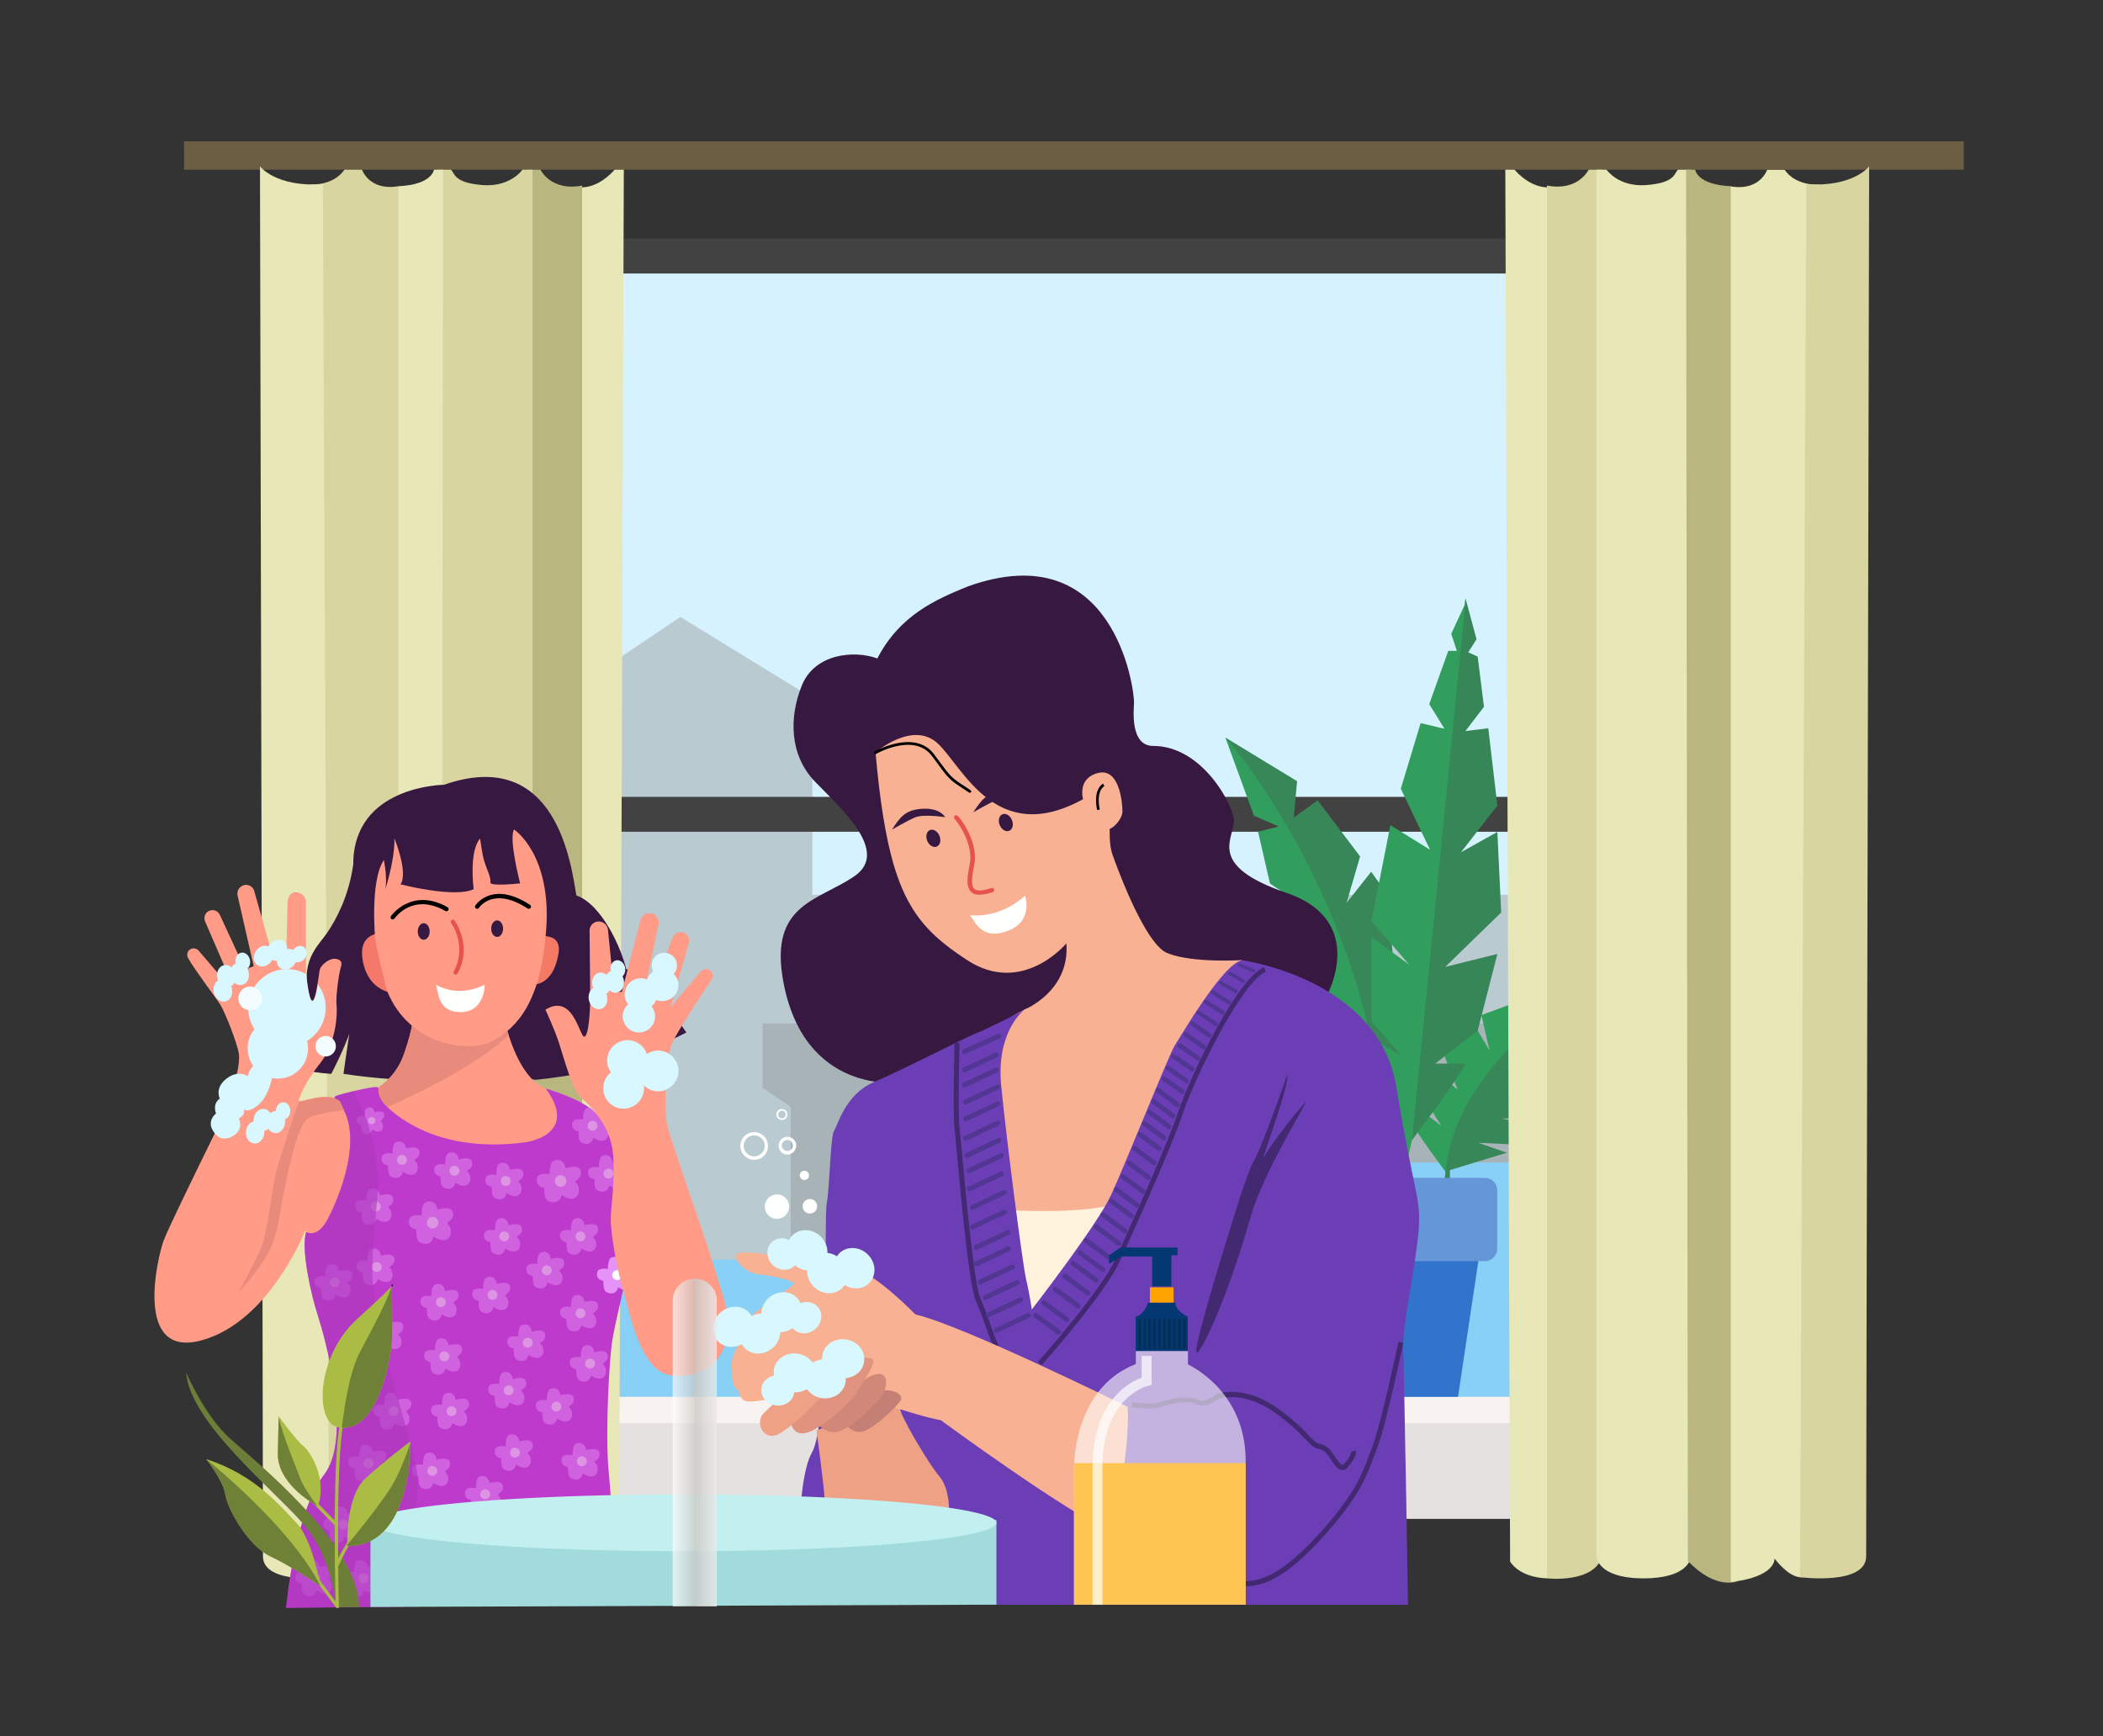 <?xml version="1.0" encoding="utf-8"?>
<!-- Generator: Adobe Illustrator 24.1.0, SVG Export Plug-In . SVG Version: 6.00 Build 0)  -->
<svg version="1.0" id="Layer_38" xmlns="http://www.w3.org/2000/svg" xmlns:xlink="http://www.w3.org/1999/xlink" x="0px" y="0px"
	 viewBox="0 0 1271.6 1050" style="enable-background:new 0 0 1271.6 1050;" xml:space="preserve">
<rect x="0" y="0" width="1271.6" height="1050" fill="#333333" stroke="none"/>
<style type="text/css">
	.st0{fill:#D7F2FF;}
	.st1{fill:#BACAD1;}
	.st2{fill:#A7B3B7;}
	.st3{fill:#88D0F6;}
	.st4{fill:#424242;}
	.st5{fill:#F8F3F1;}
	.st6{fill:#E5E1E0;}
	.st7{fill:#319F5C;}
	.st8{fill:#378758;}
	.st9{fill:#6C5E43;}
	.st10{fill:#E8E7B8;}
	.st11{fill:#D8D5A0;}
	.st12{fill:#BAB67F;}
	.st13{fill:#329E5D;}
	.st14{fill:#378657;}
	.st15{fill:#3274CB;}
	.st16{fill:#6596D8;}
	.st17{fill:#371841;}
	.st18{fill:#FF9B87;}
	.st19{fill:#E88B7C;}
	.st20{fill:#D9F7FF;}
	.st21{fill:#F3FDFF;}
	.st22{fill:#BE3ACC;}
	.st23{opacity:0.46;}
	.st24{fill:#E593F9;}
	.st25{fill:#FFFFFF;}
	.st26{opacity:0.6;}
	.st27{fill:#AC39BC;}
	.st28{fill:#F47A66;}
	.st29{fill:#F5796B;}
	.st30{fill:#E6524D;}
	.st31{fill:#FFFFFD;}
	.st32{fill:#F8B193;}
	.st33{fill:#FFF2DC;}
	.st34{fill:#6C3EB5;}
	.st35{fill:#422972;}
	.st36{fill:#513793;}
	.st37{fill:#EFA186;}
	.st38{fill:#C48074;}
	.st39{fill:#D18879;}
	.st40{fill:#E09480;}
	.st41{fill:#FDFFFF;}
	.st42{fill:#A2DBDB;}
	.st43{fill:#C2EFEF;}
	.st44{fill:#FFC552;}
	.st45{opacity:0.7;}
	.st46{fill:#FFA300;}
	.st47{fill:#033872;}
	.st48{fill:#042E54;}
	.st49{clip-path:url(#SVGID_2_);fill:#FFFFFF;}
	.st50{clip-path:url(#SVGID_2_);fill:#FEFEFE;}
	.st51{clip-path:url(#SVGID_2_);fill:#FDFDFD;}
	.st52{clip-path:url(#SVGID_2_);fill:#FCFCFC;}
	.st53{clip-path:url(#SVGID_2_);fill:#FBFBFB;}
	.st54{clip-path:url(#SVGID_2_);fill:#FBFAFA;}
	.st55{clip-path:url(#SVGID_2_);fill:#FAF9F9;}
	.st56{clip-path:url(#SVGID_2_);fill:#F9F8F8;}
	.st57{clip-path:url(#SVGID_2_);fill:#F8F7F7;}
	.st58{clip-path:url(#SVGID_2_);fill:#F7F6F6;}
	.st59{clip-path:url(#SVGID_2_);fill:#F6F6F5;}
	.st60{clip-path:url(#SVGID_2_);fill:#F5F5F4;}
	.st61{clip-path:url(#SVGID_2_);fill:#F4F4F3;}
	.st62{clip-path:url(#SVGID_2_);fill:#F4F3F2;}
	.st63{clip-path:url(#SVGID_2_);fill:#F3F2F1;}
	.st64{clip-path:url(#SVGID_2_);fill:#F2F1F0;}
	.st65{clip-path:url(#SVGID_2_);fill:#F1F0EF;}
	.st66{clip-path:url(#SVGID_2_);fill:#F0EFEE;}
	.st67{clip-path:url(#SVGID_2_);fill:#EFEEED;}
	.st68{clip-path:url(#SVGID_2_);fill:#EEEDEC;}
	.st69{clip-path:url(#SVGID_2_);fill:#EDECEB;}
	.st70{clip-path:url(#SVGID_2_);fill:#EDEBEA;}
	.st71{clip-path:url(#SVGID_2_);fill:#ECEAE9;}
	.st72{clip-path:url(#SVGID_2_);fill:#EBE9E8;}
	.st73{clip-path:url(#SVGID_2_);fill:#EAE8E7;}
	.st74{clip-path:url(#SVGID_2_);fill:#E9E7E6;}
	.st75{clip-path:url(#SVGID_2_);fill:#E8E6E5;}
	.st76{clip-path:url(#SVGID_2_);fill:#E7E5E4;}
	.st77{clip-path:url(#SVGID_2_);fill:#E6E4E3;}
	.st78{clip-path:url(#SVGID_2_);fill:#E6E4E1;}
	.st79{clip-path:url(#SVGID_2_);fill:#E5E3E0;}
	.st80{clip-path:url(#SVGID_2_);fill:#E4E2DF;}
	.st81{clip-path:url(#SVGID_2_);fill:#E3E1DE;}
	.st82{clip-path:url(#SVGID_2_);fill:#E2E0DD;}
	.st83{clip-path:url(#SVGID_2_);fill:#E1DFDC;}
	.st84{clip-path:url(#SVGID_2_);fill:#E0DEDB;}
	.st85{clip-path:url(#SVGID_2_);fill:#DFDDDA;}
	.st86{clip-path:url(#SVGID_2_);fill:#DFDCD9;}
	.st87{clip-path:url(#SVGID_2_);fill:#DEDBD8;}
	.st88{clip-path:url(#SVGID_2_);fill:#DDDAD7;}
	.st89{clip-path:url(#SVGID_2_);fill:#DCD9D6;}
	.st90{clip-path:url(#SVGID_2_);fill:#DBD8D5;}
	.st91{clip-path:url(#SVGID_2_);fill:#DAD7D4;}
	.st92{clip-path:url(#SVGID_2_);fill:#D9D6D3;}
	.st93{clip-path:url(#SVGID_2_);fill:#D8D5D2;}
	.st94{clip-path:url(#SVGID_2_);fill:#D8D4D1;}
	.st95{clip-path:url(#SVGID_2_);fill:#D7D3D0;}
	.st96{clip-path:url(#SVGID_2_);fill:#D6D2CF;}
	.st97{clip-path:url(#SVGID_2_);fill:#D5D2CE;}
	.st98{clip-path:url(#SVGID_2_);fill:#D4D1CD;}
	.st99{clip-path:url(#SVGID_2_);fill:#D3D0CC;}
	.st100{clip-path:url(#SVGID_2_);fill:#D2CFCB;}
	.st101{clip-path:url(#SVGID_2_);fill:#D1CECA;}
	.st102{clip-path:url(#SVGID_2_);fill:#D1CDC9;}
	.st103{clip-path:url(#SVGID_2_);fill:#D0CCC8;}
	.st104{clip-path:url(#SVGID_2_);fill:#CFCBC7;}
	.st105{clip-path:url(#SVGID_2_);fill:#CECAC6;}
	.st106{clip-path:url(#SVGID_2_);fill:#CDC9C5;}
	.st107{clip-path:url(#SVGID_2_);fill:#CFCCC8;}
	.st108{clip-path:url(#SVGID_2_);fill:#D0CDC9;}
	.st109{clip-path:url(#SVGID_2_);fill:#D3CFCC;}
	.st110{clip-path:url(#SVGID_2_);fill:#D3D0CD;}
	.st111{clip-path:url(#SVGID_2_);fill:#D4D1CE;}
	.st112{clip-path:url(#SVGID_2_);fill:#D5D2CF;}
	.st113{clip-path:url(#SVGID_2_);fill:#D6D3D0;}
	.st114{clip-path:url(#SVGID_2_);fill:#D7D4D1;}
	.st115{clip-path:url(#SVGID_2_);fill:#D7D5D2;}
	.st116{clip-path:url(#SVGID_2_);fill:#D8D6D3;}
	.st117{clip-path:url(#SVGID_2_);fill:#D9D7D4;}
	.st118{clip-path:url(#SVGID_2_);fill:#DAD8D5;}
	.st119{clip-path:url(#SVGID_2_);fill:#DBD9D6;}
	.st120{clip-path:url(#SVGID_2_);fill:#DCDAD8;}
	.st121{clip-path:url(#SVGID_2_);fill:#DCDAD9;}
	.st122{clip-path:url(#SVGID_2_);fill:#DDDBDA;}
	.st123{clip-path:url(#SVGID_2_);fill:#DEDCDB;}
	.st124{clip-path:url(#SVGID_2_);fill:#DFDDDC;}
	.st125{clip-path:url(#SVGID_2_);fill:#E0DEDD;}
	.st126{clip-path:url(#SVGID_2_);fill:#E0DFDE;}
	.st127{clip-path:url(#SVGID_2_);fill:#E1E0DF;}
	.st128{clip-path:url(#SVGID_2_);fill:#E2E1E0;}
	.st129{clip-path:url(#SVGID_2_);fill:#E3E2E1;}
	.st130{clip-path:url(#SVGID_2_);fill:#E4E3E2;}
	.st131{clip-path:url(#SVGID_2_);fill:#E4E4E3;}
	.st132{clip-path:url(#SVGID_2_);fill:#E5E5E4;}
	.st133{clip-path:url(#SVGID_2_);fill:#E6E5E5;}
	.st134{clip-path:url(#SVGID_2_);fill:#E7E6E6;}
	.st135{clip-path:url(#SVGID_2_);fill:#E8E7E7;}
	.st136{clip-path:url(#SVGID_2_);fill:#E8E8E8;}
	.st137{clip-path:url(#SVGID_2_);fill:#E9E9E9;}
	.st138{clip-path:url(#SVGID_2_);fill:#EAEAEA;}
	.st139{fill:#6D7E38;}
	.st140{fill:#AABC44;}
	.st141{fill:#020202;}
	.st142{fill:#6F8137;}
</style>
<g>
	<g>
		<g>
			<rect x="335.3" y="165.3" class="st0" width="596.3" height="679.4"/>
		</g>
		<g>
			<polygon class="st1" points="411.4,373.1 522.6,441.4 491.2,441.4 491.2,541.1 924.2,541.1 924.2,871 372.3,871 372.3,399.4 			
				"/>
		</g>
		<g>
			<polygon class="st2" points="478.1,825.2 478.1,669.4 461.1,657.8 461.1,618.9 913.7,618.9 913.7,824.9 			"/>
		</g>
		<g>
			<polygon class="st3" points="374.7,649.4 400.9,670.4 400.9,761.8 622,761.8 622,784.9 598.4,784.9 598.4,812.2 673,812.2 
				673,703 922.9,703 922.9,870 374.7,870 			"/>
		</g>
		<g>
			<rect x="335.3" y="144.3" class="st4" width="596.3" height="21.1"/>
		</g>
		<g>
			<rect x="335.3" y="481.9" class="st4" width="596.3" height="21.1"/>
		</g>
		<g>
			<rect x="368.1" y="844.7" class="st5" width="579.2" height="73.7"/>
		</g>
		<g>
			<rect x="335.3" y="860.7" class="st6" width="612.1" height="57.7"/>
		</g>
		<g>
			<path class="st7" d="M874.9,709.7c0,0-20.5-27-21-31c-0.4-4,3.1-8.8,3.1-8.8l14.5,10.9l-13.6-21.4l1.7-18.6l21.8,18.2l-10.3-26.4
				l19.3-14.5l10.3,17.2l-5-21.4l22.6-8.4l5.9,9.6l2.9-14.5l25.4-1.7l-24.8,25.8L881.2,691L874.9,709.7"/>
		</g>
		<g>
			<path class="st8" d="M876.7,714.2v-6.6l34.4-10.5l-17.2-6l24,1.1l9.9-11.3l-19.6-4.5h22.9l5.7-19.3l-18.4-12l22,1.5l3.3-14.4
				l-8.4-6.9h11.7l5.4-26.2c0,0-70.1,46.5-77.6,104.1l-1.5,11.2H876.7z"/>
		</g>
		<g>
			<rect x="111.3" y="85.5" class="st9" width="1076.1" height="17.1"/>
		</g>
		<g>
			<path class="st10" d="M910.2,102.6l2.9,841.7c0,0,4.9,9.5,22.3,10.2c4.6-7.9,4.6-7.9,4.6-7.9V112.8c0,0-11.5,4-24.3-10.2H910.2z"
				/>
		</g>
		<g>
			<path class="st11" d="M960.6,102.6c0,0-6.3,13.3-25.2,9.6v842.3c0,0,29.2,3.3,33.5-13.9v-838H960.6z"/>
		</g>
		<g>
			<path class="st10" d="M971.4,102.6c0,0,7.2,10.7,24.3,9.3c17.2-1.4,16.5-6.9,18.9-9.3h7.7v839.1c0,0-0.6,12.9-28.9,12.8
				c-28.3-0.2-28.1-13.6-28.1-13.6V102.6H971.4z"/>
		</g>
		<g>
			<path class="st12" d="M1025,102.6c0,0,1,9.1,21.5,10c4.5,7.3,4.5,7.3,4.5,7.3l-0.5,836.3c0,0-12.7,5.8-29.9-12.2l-1.1-841.4H1025
				z"/>
		</g>
		<g>
			<path class="st10" d="M1046.5,956.7c0,0,25.2-1.9,26.6-14.1c0,0,7.7,10.6,15.2,11.2c7.5,0.6,5.4-7.9,5.4-7.9l5.7-834.3
				c0,0-13.3,1.1-20.3-8.9h-10.6c0,0-4.3,13-22,10V956.7z"/>
		</g>
		<g>
			<path class="st11" d="M1130.2,100.6c0,0-9.5,12.7-38,10.8l-3.8,842.4c0,0,40,5.2,40-12.7C1128.3,923.1,1130.2,100.6,1130.2,100.6
				z"/>
		</g>
		<g>
			<path class="st10" d="M377.2,102.6l-2.9,841.7c0,0-4.9,9.5-22.3,10.2c-4.6-7.9-4.6-7.9-4.6-7.9V112.8c0,0,11.5,4,24.3-10.2H377.2
				z"/>
		</g>
		<g>
			<path class="st12" d="M326.8,102.6c0,0,6.3,13.3,25.2,9.6v842.3c0,0-29.2,3.3-33.5-13.9v-838H326.8z"/>
		</g>
		<g>
			<path class="st11" d="M315.9,102.6c0,0-7.2,10.7-24.3,9.3c-17.2-1.4-16.5-6.9-18.9-9.3H265v839.1c0,0,0.6,12.9,28.9,12.8
				c28.3-0.2,28.1-13.6,28.1-13.6V102.6H315.9z"/>
		</g>
		<g>
			<path class="st10" d="M262.4,102.6c0,0-1,9.1-21.5,10c-4.5,7.3-4.5,7.3-4.5,7.3l0.5,836.3c0,0,12.7,5.8,29.9-12.2l1.1-841.4
				H262.4z"/>
		</g>
		<g>
			<path class="st11" d="M240.9,956.7c0,0-25.2-1.9-26.6-14.1c0,0-7.7,10.6-15.2,11.2c-7.5,0.6-5.4-7.9-5.4-7.9L188,111.5
				c0,0,13.3,1.1,20.3-8.9h10.6c0,0,4.3,13,22,10V956.7z"/>
		</g>
		<g>
			<path class="st10" d="M157.2,100.6c0,0,9.5,12.7,38,10.8l3.8,842.4c0,0-40,5.2-40-12.7C159.1,923.1,157.2,100.6,157.2,100.6z"/>
		</g>
		<g>
			<polygon class="st8" points="836.3,698.8 851.8,674.9 838.5,540.3 829.1,527.2 814.2,546 822.4,517.9 796.7,484 782.3,494.4 
				784.3,472.4 740.9,446 782.3,510.8 804.1,559.3 			"/>
		</g>
		<g>
			<path class="st13" d="M740.9,446c0,0,97.7,109.1,97.7,269.9h-4.7l-0.4-14.5l-37.9-49l-16.6-44.8l25.6,3l-25.2-11.9l-7.7-43.9
				l25.2-0.9l-29-19.6l-7.2-31.3l12.5-3.2l-15-6.5L740.9,446z"/>
		</g>
		<g>
			<path class="st14" d="M818.5,712.7c0,0,20.5-27,21-31c0.4-4-3.1-8.8-3.1-8.8l-14.5,10.9l13.6-21.4l-1.7-18.6L812,662l10.3-26.4
				L803,621.1l-10.3,17.2l5-21.4l-22.6-8.4l-5.9,9.6l-2.9-14.5l-25.4-1.7l24.8,25.8l46.5,66.2L818.5,712.7"/>
		</g>
		<g>
			<path class="st14" d="M849.5,695.2c0,0,34.8-45.9,36.5-52h-18.2l25.7-19.9l11.9-46.4l-31.5,7.8l33.8-32.9l-2.3-48.7l-22,12.3
				l22-28.2l-5.5-46.8l-13.8,1.7l11.2-14.7l-3.8-30.3l-5.7-2.6l5-7.9l-6.7-24.9l-36.5,309.8V695.2"/>
		</g>
		<g>
			<path class="st7" d="M816.7,717.3v-6.6l-34.4-10.5l17.2-6l-24,1.1l-9.9-11.3l19.6-4.5h-22.9l-5.7-19.3l18.4-12l-22,1.5l-3.3-14.4
				l8.4-6.9h-11.7l-5.4-26.2c0,0,70.1,46.5,77.6,104.1l1.5,11.2H816.7z"/>
		</g>
		<g>
			<path class="st13" d="M847.5,691.4c0,0-21.3-42.5-17.8-63.2l17.8,10.3l-18.2-20.7v-51.1l22.8,16.7l-22.8-26.4l11.4-58l24,14.9
				L847,477l12-39.7l14.4,3.4l-9.2-14.9l11.5-32.2h5.2l-3.4-10.3L886,365l-32.2,324.1l-6.3,28.2h-5.2L847.5,691.4z"/>
		</g>
		<g>
			<polygon class="st15" points="792.7,755.3 807.6,844.7 881.6,844.7 895,755.3 			"/>
		</g>
		<g>
			<path class="st16" d="M897.8,762.7H787.9c-4.1,0-7.5-3.3-7.5-7.5v-35.4c0-4.1,3.3-7.5,7.5-7.5h109.9c4.1,0,7.5,3.3,7.5,7.5v35.4
				C905.3,759.3,902,762.7,897.8,762.7z"/>
		</g>
	</g>
	<g>
		<path class="st17" d="M268.4,474.6c0,0-54.8,0.4-54.8,48.1c-2.7,19.6-10.6,33.6-15.3,40.7s-12.9,13.7-12.9,28.2
			c0,14.5-20.7,36.4-19.9,46.1s34.8,11.7,34.8,11.7s13.7-25.8,13.7-36s-6.3,36-6.3,36s39.1,6.3,60.6,2.3c21.5-3.9,55.5,1.3,55.5,1.3
			s52.4-4.8,58.7-16.5c-5.5-13.7-16.4-27.8-15.6-34.4c0.8-6.6,7,8.6,11.7,12.1c4.7,3.5,14.1,13.3,14.1,17.6s22.3-7.4,22.3-7.4
			s-22.7-34.3-36.4-38.4c-2.7-12-14.5-39-30.1-44.5C345.4,523.5,336.8,450.8,268.4,474.6z"/>
	</g>
	<g>
		<path class="st18" d="M344.4,676l-17.9,28.3l-84.5-9.1l-12.2-23.7l-5.7-11.2c0,0,14.1-5.6,20.1-22.6c6-17,5.7-24.2,5.7-24.2h54.4
			c0,0,1,5.4,3.3,12.6c3.7,11.7,10.9,27.9,22.6,32.3C349,665.6,344.4,676,344.4,676z"/>
	</g>
	<g>
		<path class="st19" d="M307.5,626c-20,18.7-54.2,35.3-77.7,45.4l-5.7-11.2c0,0,14.1-5.6,20.1-22.6c6-17,5.7-24.2,5.7-24.2h54.4
			C304.2,613.5,305.2,618.9,307.5,626z"/>
	</g>
	<g>
		<path class="st18" d="M188.5,749.2l-3.9-5.1c0,0-21.6,55.4-62.9,66.5c-41.2,11.1-26.3-50.8-22.8-60.2c2.3-6.5,20-42.7,31-65.1
			c5.1-10.4,8.8-17.8,8.8-17.8s2.9-9.4,4.6-18.1c1-4.9,1.6-9.6,1.1-12.2c-1.2-7.4-8.6-25.4-11.1-29.5c-2.1-3.5-15.3-20.7-19.6-28.4
			c-0.9-1.7-0.5-3.8,1-5c0.7-0.5,1.6-0.8,2.4-0.8c1.1,0,2.2,0.5,3,1.4l16.8,19.6l2.2-2.4L124,557.2c-1-2.4,0-5.2,2.3-6.3
			c0.7-0.3,1.4-0.5,2.1-0.5c1.9,0,3.6,1,4.5,2.8l15.3,33.1l5.2-2l-9.8-43c-0.5-2.7,1.3-5.3,3.9-6c0.4-0.1,0.8-0.2,1.2-0.2
			c2.4,0,4.6,1.6,5.1,4.1l11.9,41.9l7.3-0.7l0.9-35.3c0.4-3.3,2.2-5.9,5.5-5.5c1.6,0.2,3,0.9,4,2c1,1.1,1.6,2.6,1.6,4.1v43.4
			c0,0,1.4,15.2,3.6,16c1.4,0.5,2.6-4.9,3.4-10.1c0.6-3.3,1-6.4,1.2-7.9c0.6-3.9,6.3-7.5,9.1-7.3c2.8,0.2,5.1,1.2,3.8,5.1
			c-1.2,3.8-3.2,18-2.6,23c0.6,5.1-0.2,22.8-9.7,34.8c-9.5,11.9-13.1,21.4-13.1,23c0,1.6,16.6-6.1,24.5-0.2c0,0,0,0,0.1,0
			c0.7,0.1,4.3,0.6,5.8,4.2C212.7,674,221.4,720.5,188.5,749.2z"/>
	</g>
	<g>
		<path class="st20" d="M188.1,627.8c-0.8,0.6-1.6,1.2-2.4,1.7c1.7,6.8-0.5,14.2-6.3,18.8c-4.3,3.5-9.8,4.6-14.9,3.7
			c-0.7,3-3,12-8.5,16.3c-6.6,5.3-8.5,2.5-8.5,2.5c1,4-3.1,5.5-3.1,5.5c3.3,7.7-3.8,11.2-5.9,11.8c-1.9,0.5-5.4,1.3-8.6-2.7
			c-0.4-0.5-0.9-1.2-1.3-1.9c-3.5-6.1,2-10.1,2-10.1c-2.2-6.6,2.3-9,2.3-9s-3.3-6.3,3.9-12c2.4-1.9,4.6-2.7,6.5-3
			c3.9-0.5,6.6,1.4,6.6,1.4c0.4-2.9,2-4.9,3.2-6.2c-4.8-6.8-4.4-16,0.8-22.2c-6.6-10-4.6-23.6,5-31.2c7.7-6.2,18.1-6.7,26.3-2.1v0.3
			c0,0,1.4,15.2,3.6,16c1.4,0.5,2.6-4.9,3.4-10.1C199.8,605.3,198.1,619.8,188.1,627.8z"/>
	</g>
	<g>
		<circle class="st21" cx="151.3" cy="603.8" r="7.2"/>
	</g>
	<g>
		<circle class="st21" cx="196.9" cy="632.7" r="6.2"/>
	</g>
	<g>
		<path class="st22" d="M368.2,891.6c2,19.5,4.1,66,0,78.8l-125.3,1.2l-69.9,0.7c0,0,5.2-57.8,22.9-80.4
			c17.7-22.6,0.3-84.2-3.8-96.7c-4.1-12.5-10.2-40.1-7-50.2c0,0,6.7,4.4,13.1-7.8c6.4-12.2,23.7-52.2,5.5-72c0,0-2.8-1.3-0.6-2.4
			c1-0.5,5.8-1.8,10.9-3c6.8-1.6,14.3-3.1,14.6-2.1c0.5,1.7-0.8,5.9,5.5,11.7c6.3,5.8,31.8,28.5,84.2,21.3c0,0,32.2-4.5,11.7-32.4
			c0,0,21.7,6.1,29.9,14.5c8.2,8.4,21.5,34.4,23.1,59.4c1.5,25.1-11.3,64.2-13.3,82.5C367.7,833.2,366.1,872.1,368.2,891.6z"/>
	</g>
	<g class="st23">
		<g>
			<path class="st24" d="M257.7,726.9c-3,0.9-2.7,8.2-2.7,8.2s-6.8-1.2-7.6,2.3s1.1,5.5,4.3,6c0.2,4.6-0.2,7.9,4.7,8.7
				c4.9,0.8,5.8-4.3,5.8-4.3s4.8,3.5,8.1,1.7c3.3-1.9,2.9-7.7,0-9.6c0.9-1.9,4.4-2.2,3.5-6.7c-0.8-4.5-9.3-1.7-9.3-1.7
				S263.8,725,257.7,726.9z"/>
		</g>
		<g>
			<circle class="st25" cx="261.6" cy="739.4" r="3.5"/>
		</g>
	</g>
	<g class="st23">
		<g>
			<path class="st24" d="M335.1,701.8c-3,0.9-2.7,8.2-2.7,8.2s-6.8-1.2-7.6,2.3s1.1,5.5,4.3,6c0.2,4.6-0.2,7.9,4.7,8.7
				c4.9,0.8,5.8-4.3,5.8-4.3s4.8,3.5,8.1,1.7c3.3-1.9,2.9-7.7,0-9.6c0.9-1.9,4.4-2.2,3.5-6.7c-0.8-4.5-9.3-1.7-9.3-1.7
				S341.2,699.8,335.1,701.8z"/>
		</g>
		<g>
			<circle class="st25" cx="339" cy="714.2" r="3.5"/>
		</g>
	</g>
	<g class="st23">
		<g>
			<path class="st24" d="M224.5,755.4c-2.6,0.8-2.3,7-2.3,7s-5.8-1.1-6.5,2s1,4.7,3.7,5.2c0.2,3.9-0.2,6.8,4,7.5
				c4.2,0.7,5-3.7,5-3.7s4.1,3,7,1.4c2.9-1.6,2.5-6.6,0-8.2c0.8-1.6,3.8-1.9,3-5.7s-8-1.5-8-1.5S229.8,753.7,224.5,755.4z"/>
		</g>
		<g>
			<circle class="st25" cx="227.8" cy="766.2" r="3"/>
		</g>
	</g>
	<g class="st23">
		<g>
			<path class="st24" d="M199.1,764.8c-2.6,0.8-2.3,7-2.3,7s-5.8-1.1-6.5,2s1,4.7,3.7,5.2c0.2,3.9-0.2,6.8,4,7.5
				c4.2,0.7,5-3.7,5-3.7s4.1,3,7,1.4c2.9-1.6,2.5-6.6,0-8.2c0.8-1.6,3.8-1.9,3-5.7s-8-1.5-8-1.5S204.4,763.1,199.1,764.8z"/>
		</g>
		<g>
			<circle class="st25" cx="202.4" cy="775.5" r="3"/>
		</g>
	</g>
	<g class="st23">
		<g>
			<path class="st24" d="M301.6,737c-2.6,0.8-2.3,7-2.3,7s-5.8-1.1-6.5,2s1,4.7,3.7,5.2c0.2,3.9-0.2,6.8,4,7.5c4.2,0.7,5-3.7,5-3.7
				s4.1,3,7,1.4c2.9-1.6,2.5-6.6,0-8.2c0.8-1.6,3.8-1.9,3-5.7s-8-1.5-8-1.5S306.9,735.3,301.6,737z"/>
		</g>
		<g>
			<circle class="st25" cx="304.9" cy="747.7" r="3"/>
		</g>
	</g>
	<g class="st23">
		<g>
			<path class="st24" d="M302.4,703.5c-2.6,0.8-2.3,7-2.3,7s-5.8-1.1-6.5,2s1,4.7,3.7,5.2c0.2,3.9-0.2,6.8,4,7.5
				c4.2,0.7,5-3.7,5-3.7s4.1,3,7,1.4c2.9-1.6,2.5-6.6,0-8.2c0.8-1.6,3.8-1.9,3-5.7s-8-1.5-8-1.5S307.7,701.8,302.4,703.5z"/>
		</g>
		<g>
			<circle class="st25" cx="305.8" cy="714.2" r="3"/>
		</g>
	</g>
	<g class="st23">
		<g>
			<path class="st24" d="M271.5,697.2c-2.6,0.8-2.3,7-2.3,7s-5.8-1.1-6.5,2s1,4.7,3.7,5.2c0.2,3.9-0.2,6.8,4,7.5
				c4.2,0.7,5-3.7,5-3.7s4.1,3,7,1.4c2.9-1.6,2.5-6.6,0-8.2c0.8-1.6,3.8-1.9,3-5.7s-8-1.5-8-1.5S276.8,695.5,271.5,697.2z"/>
		</g>
		<g>
			<circle class="st25" cx="274.8" cy="708" r="3"/>
		</g>
	</g>
	<g class="st23">
		<g>
			<path class="st24" d="M239.7,690.6c-2.6,0.8-2.3,7-2.3,7s-5.8-1.1-6.5,2s1,4.7,3.7,5.2c0.2,3.9-0.2,6.8,4,7.5
				c4.2,0.7,5-3.7,5-3.7s4.1,3,7,1.4c2.9-1.6,2.5-6.6,0-8.2c0.8-1.6,3.8-1.9,3-5.7s-8-1.5-8-1.5S244.9,689,239.7,690.6z"/>
		</g>
		<g>
			<circle class="st25" cx="243" cy="701.4" r="3"/>
		</g>
	</g>
	<g class="st23">
		<g>
			<path class="st24" d="M223.8,719c-2.6,0.8-2.3,7-2.3,7s-5.8-1.1-6.5,2c-0.7,3,1,4.7,3.7,5.2c0.2,3.9-0.2,6.8,4,7.5
				c4.2,0.7,5-3.7,5-3.7s4.1,3,7,1.4c2.9-1.6,2.5-6.6,0-8.2c0.8-1.6,3.8-1.9,3-5.7c-0.7-3.9-8-1.5-8-1.5S229.1,717.3,223.8,719z"/>
		</g>
		<g>
			<circle class="st25" cx="227.2" cy="729.7" r="3"/>
		</g>
	</g>
	<g class="st23">
		<g>
			<path class="st24" d="M229.9,796c-2.6,0.8-2.3,7-2.3,7s-5.8-1.1-6.5,2c-0.7,3,1,4.7,3.7,5.2c0.2,3.9-0.2,6.8,4,7.5
				c4.2,0.7,5-3.7,5-3.7s4.1,3,7,1.4c2.9-1.6,2.5-6.6,0-8.2c0.8-1.6,3.8-1.9,3-5.7s-8-1.5-8-1.5S235.2,794.3,229.9,796z"/>
		</g>
		<g>
			<circle class="st25" cx="233.3" cy="806.7" r="3"/>
		</g>
	</g>
	<g class="st23">
		<g>
			<path class="st24" d="M234.7,842.6c-2.6,0.8-2.3,7-2.3,7s-5.8-1.1-6.5,2c-0.7,3,1,4.7,3.7,5.2c0.2,3.9-0.2,6.8,4,7.5
				c4.2,0.7,5-3.7,5-3.7s4.1,3,7,1.4c2.9-1.6,2.5-6.6,0-8.2c0.8-1.6,3.8-1.9,3-5.7c-0.7-3.9-8-1.5-8-1.5S239.9,841,234.7,842.6z"/>
		</g>
		<g>
			<circle class="st25" cx="238" cy="853.4" r="3"/>
		</g>
	</g>
	<g class="st23">
		<g>
			<path class="st24" d="M219.5,874c-2.6,0.8-2.3,7-2.3,7s-5.8-1.1-6.5,2s1,4.7,3.7,5.2c0.2,3.9-0.2,6.8,4,7.5c4.2,0.7,5-3.7,5-3.7
				s4.1,3,7,1.4c2.9-1.6,2.5-6.6,0-8.2c0.8-1.6,3.8-1.9,3-5.7s-8-1.5-8-1.5S224.8,872.3,219.5,874z"/>
		</g>
		<g>
			<circle class="st25" cx="222.8" cy="884.8" r="3"/>
		</g>
	</g>
	<g class="st23">
		<g>
			<path class="st24" d="M258.1,878.8c-2.6,0.8-2.3,7-2.3,7s-5.8-1.1-6.5,2s1,4.7,3.7,5.2c0.2,3.9-0.2,6.8,4,7.5
				c4.2,0.7,5-3.7,5-3.7s4.1,3,7,1.4s2.5-6.6,0-8.2c0.8-1.6,3.8-1.9,3-5.7s-8-1.5-8-1.5S263.4,877.1,258.1,878.8z"/>
		</g>
		<g>
			<circle class="st25" cx="261.4" cy="889.5" r="3"/>
		</g>
	</g>
	<g class="st23">
		<g>
			<path class="st24" d="M269.6,842.6c-2.6,0.8-2.3,7-2.3,7s-5.8-1.1-6.5,2s1,4.7,3.7,5.2c0.2,3.9-0.2,6.8,4,7.5
				c4.2,0.7,5-3.7,5-3.7s4.1,3,7,1.4s2.5-6.6,0-8.2c0.8-1.6,3.8-1.9,3-5.7c-0.7-3.9-8-1.5-8-1.5S274.9,841,269.6,842.6z"/>
		</g>
		<g>
			<circle class="st25" cx="273" cy="853.4" r="3"/>
		</g>
	</g>
	<g class="st23">
		<g>
			<path class="st24" d="M265.4,809.6c-2.6,0.8-2.3,7-2.3,7s-5.8-1.1-6.5,2c-0.7,3,1,4.7,3.7,5.2c0.2,3.9-0.2,6.8,4,7.5
				c4.2,0.7,5-3.7,5-3.7s4.1,3,7,1.4s2.5-6.6,0-8.2c0.8-1.6,3.8-1.9,3-5.7s-8-1.5-8-1.5S270.6,807.9,265.4,809.6z"/>
		</g>
		<g>
			<circle class="st25" cx="268.7" cy="820.3" r="3"/>
		</g>
	</g>
	<g class="st23">
		<g>
			<path class="st24" d="M263.2,776.8c-2.6,0.8-2.3,7-2.3,7s-5.8-1.1-6.5,2s1,4.7,3.7,5.2c0.2,3.9-0.2,6.8,4,7.5
				c4.2,0.7,5-3.7,5-3.7s4.1,3,7,1.4s2.5-6.6,0-8.2c0.8-1.6,3.8-1.9,3-5.7s-8-1.5-8-1.5S268.5,775.1,263.2,776.8z"/>
		</g>
		<g>
			<circle class="st25" cx="266.6" cy="787.5" r="3"/>
		</g>
	</g>
	<g class="st23">
		<g>
			<path class="st24" d="M294.5,772.4c-2.6,0.8-2.3,7-2.3,7s-5.8-1.1-6.5,2s1,4.7,3.7,5.2c0.2,3.9-0.2,6.8,4,7.5
				c4.2,0.7,5-3.7,5-3.7s4.1,3,7,1.4c2.9-1.6,2.5-6.6,0-8.2c0.8-1.6,3.8-1.9,3-5.7s-8-1.5-8-1.5S299.7,770.7,294.5,772.4z"/>
		</g>
		<g>
			<circle class="st25" cx="297.8" cy="783.1" r="3"/>
		</g>
	</g>
	<g class="st23">
		<g>
			<path class="st24" d="M327.2,757.4c-2.6,0.8-2.3,7-2.3,7s-5.8-1.1-6.5,2s1,4.7,3.7,5.2c0.2,3.9-0.2,6.8,4,7.5
				c4.2,0.7,5-3.7,5-3.7s4.1,3,7,1.4c2.9-1.6,2.5-6.6,0-8.2c0.8-1.6,3.8-1.9,3-5.7s-8-1.5-8-1.5S332.5,755.7,327.2,757.4z"/>
		</g>
		<g>
			<circle class="st25" cx="330.6" cy="768.2" r="3"/>
		</g>
	</g>
	<g class="st23">
		<g>
			<path class="st24" d="M347.6,737c-2.6,0.8-2.3,7-2.3,7s-5.8-1.1-6.5,2s1,4.7,3.7,5.2c0.2,3.9-0.2,6.8,4,7.5c4.2,0.7,5-3.7,5-3.7
				s4.1,3,7,1.4c2.9-1.6,2.5-6.6,0-8.2c0.8-1.6,3.8-1.9,3-5.7s-8-1.5-8-1.5S352.9,735.3,347.6,737z"/>
		</g>
		<g>
			<circle class="st25" cx="351" cy="747.7" r="3"/>
		</g>
	</g>
	<g class="st23">
		<g>
			<path class="st24" d="M364.5,698.9c-2.6,0.8-2.3,7-2.3,7s-5.8-1.1-6.5,2c-0.7,3,1,4.7,3.7,5.2c0.2,3.9-0.2,6.8,4,7.5
				c4.2,0.7,5-3.7,5-3.7s4.1,3,7,1.4s2.5-6.6,0-8.2c0.8-1.6,3.8-1.9,3-5.7s-8-1.5-8-1.5S369.8,697.2,364.5,698.9z"/>
		</g>
		<g>
			<circle class="st25" cx="367.9" cy="709.7" r="3"/>
		</g>
	</g>
	<g class="st23">
		<g>
			<path class="st24" d="M354.9,670c-2.6,0.8-2.3,7-2.3,7s-5.8-1.1-6.5,2s1,4.7,3.7,5.2c0.2,3.9-0.2,6.8,4,7.5c4.2,0.7,5-3.7,5-3.7
				s4.1,3,7,1.4c2.9-1.6,2.5-6.6,0-8.2c0.8-1.6,3.8-1.9,3-5.7s-8-1.5-8-1.5S360.2,668.3,354.9,670z"/>
		</g>
		<g>
			<circle class="st25" cx="358.3" cy="680.8" r="3"/>
		</g>
	</g>
	<g>
		<g>
			<path class="st24" d="M369.9,760.4c-2.6,0.8-2.3,7-2.3,7s-5.8-1.1-6.5,2s1,4.7,3.7,5.2c0.2,3.9-0.2,6.8,4,7.5
				c4.2,0.7,5-3.7,5-3.7s4.1,3,7,1.4c2.9-1.6,2.5-6.6,0-8.2c0.8-1.6,3.8-1.9,3-5.7s-8-1.5-8-1.5S375.1,758.7,369.9,760.4z"/>
		</g>
		<g>
			<circle class="st25" cx="373.2" cy="771.1" r="3"/>
		</g>
	</g>
	<g class="st23">
		<g>
			<path class="st24" d="M347.6,783.4c-2.6,0.8-2.3,7-2.3,7s-5.8-1.1-6.5,2s1,4.7,3.7,5.2c0.2,3.9-0.2,6.8,4,7.5
				c4.2,0.7,5-3.7,5-3.7s4.1,3,7,1.4c2.9-1.6,2.5-6.6,0-8.2c0.8-1.6,3.8-1.9,3-5.7s-8-1.5-8-1.5S352.9,781.8,347.6,783.4z"/>
		</g>
		<g>
			<circle class="st25" cx="351" cy="794.2" r="3"/>
		</g>
	</g>
	<g class="st23">
		<g>
			<path class="st24" d="M353.5,813.8c-2.6,0.8-2.3,7-2.3,7s-5.8-1.1-6.5,2c-0.7,3,1,4.7,3.7,5.2c0.2,3.9-0.2,6.8,4,7.5
				c4.2,0.7,5-3.7,5-3.7s4.1,3,7,1.4s2.5-6.6,0-8.2c0.8-1.6,3.8-1.9,3-5.7s-8-1.5-8-1.5S358.8,812.2,353.5,813.8z"/>
		</g>
		<g>
			<circle class="st25" cx="356.8" cy="824.6" r="3"/>
		</g>
	</g>
	<g class="st23">
		<g>
			<path class="st24" d="M315.7,801.3c-2.6,0.8-2.3,7-2.3,7s-5.8-1.1-6.5,2c-0.7,3,1,4.7,3.7,5.2c0.2,3.9-0.2,6.8,4,7.5
				c4.2,0.7,5-3.7,5-3.7s4.1,3,7,1.4c2.9-1.6,2.5-6.6,0-8.2c0.8-1.6,3.8-1.9,3-5.7c-0.7-3.9-8-1.5-8-1.5S321,799.6,315.7,801.3z"/>
		</g>
		<g>
			<circle class="st25" cx="319.1" cy="812" r="3"/>
		</g>
	</g>
	<g class="st23">
		<g>
			<path class="st24" d="M304.2,830c-2.6,0.8-2.3,7-2.3,7s-5.8-1.1-6.5,2s1,4.7,3.7,5.2c0.2,3.9-0.2,6.8,4,7.5c4.2,0.7,5-3.7,5-3.7
				s4.1,3,7,1.4c2.9-1.6,2.5-6.6,0-8.2c0.8-1.6,3.8-1.9,3-5.7s-8-1.5-8-1.5S309.5,828.3,304.2,830z"/>
		</g>
		<g>
			<circle class="st25" cx="307.6" cy="840.8" r="3"/>
		</g>
	</g>
	<g class="st23">
		<g>
			<path class="st24" d="M333,839.8c-2.6,0.8-2.3,7-2.3,7s-5.8-1.1-6.5,2s1,4.7,3.7,5.2c0.2,3.9-0.2,6.8,4,7.5c4.2,0.7,5-3.7,5-3.7
				s4.1,3,7,1.4s2.5-6.6,0-8.2c0.8-1.6,3.8-1.9,3-5.7s-8-1.5-8-1.5S338.3,838.2,333,839.8z"/>
		</g>
		<g>
			<circle class="st25" cx="336.4" cy="850.6" r="3"/>
		</g>
	</g>
	<g class="st23">
		<g>
			<path class="st24" d="M348.5,873c-2.6,0.8-2.3,7-2.3,7s-5.8-1.1-6.5,2c-0.7,3,1,4.7,3.7,5.2c0.2,3.9-0.2,6.8,4,7.5
				c4.2,0.7,5-3.7,5-3.7s4.1,3,7,1.4s2.5-6.6,0-8.2c0.8-1.6,3.8-1.9,3-5.7s-8-1.5-8-1.5S353.8,871.3,348.5,873z"/>
		</g>
		<g>
			<circle class="st25" cx="351.8" cy="883.7" r="3"/>
		</g>
	</g>
	<g class="st23">
		<g>
			<path class="st24" d="M308.1,867.7c-2.6,0.8-2.3,7-2.3,7s-5.8-1.1-6.5,2s1,4.7,3.7,5.2c0.2,3.9-0.2,6.8,4,7.5
				c4.2,0.7,5-3.7,5-3.7s4.1,3,7,1.4c2.9-1.6,2.5-6.6,0-8.2c0.8-1.6,3.8-1.9,3-5.7s-8-1.5-8-1.5S313.3,866.1,308.1,867.7z"/>
		</g>
		<g>
			<circle class="st25" cx="311.4" cy="878.5" r="3"/>
		</g>
	</g>
	<g class="st23">
		<g>
			<path class="st24" d="M290.1,892.9c-2.6,0.8-2.3,7-2.3,7s-5.8-1.1-6.5,2s1,4.7,3.7,5.2c0.2,3.9-0.2,6.8,4,7.5
				c4.2,0.7,5-3.7,5-3.7s4.1,3,7,1.4c2.9-1.6,2.5-6.6,0-8.2c0.8-1.6,3.8-1.9,3-5.7s-8-1.5-8-1.5S295.3,891.2,290.1,892.9z"/>
		</g>
		<g>
			<circle class="st25" cx="293.4" cy="903.6" r="3"/>
		</g>
	</g>
	<g class="st23">
		<g>
			<path class="st24" d="M216.4,943.7c-2.6,0.8-2.3,7-2.3,7s-5.8-1.1-6.5,2s1,4.7,3.7,5.2c0.2,3.9-0.2,6.8,4,7.5
				c4.2,0.7,5-3.7,5-3.7s4.1,3,7,1.4c2.9-1.6,2.5-6.6,0-8.2c0.8-1.6,3.8-1.9,3-5.7s-8-1.5-8-1.5S221.7,942.1,216.4,943.7z"/>
		</g>
		<g>
			<circle class="st25" cx="219.8" cy="954.5" r="3"/>
		</g>
	</g>
	<g class="st23">
		<g>
			<path class="st24" d="M204.3,911.3c-2.6,0.8-2.3,7-2.3,7s-5.8-1.1-6.5,2s1,4.7,3.7,5.2c0.2,3.9-0.2,6.8,4,7.5
				c4.2,0.7,5-3.7,5-3.7s4.1,3,7,1.4c2.9-1.6,2.5-6.6,0-8.2c0.8-1.6,3.8-1.9,3-5.7s-8-1.5-8-1.5S209.5,909.6,204.3,911.3z"/>
		</g>
		<g>
			<circle class="st25" cx="207.6" cy="922" r="3"/>
		</g>
	</g>
	<g class="st23">
		<g>
			<path class="st24" d="M187.6,943.7c-2.6,0.8-2.3,7-2.3,7s-5.8-1.1-6.5,2s1,4.7,3.7,5.2c0.2,3.9-0.2,6.8,4,7.5
				c4.2,0.7,5-3.7,5-3.7s4.1,3,7,1.4c2.9-1.6,2.5-6.6,0-8.2c0.8-1.6,3.8-1.9,3-5.7c-0.7-3.9-8-1.5-8-1.5S192.9,942.1,187.6,943.7z"
				/>
		</g>
		<g>
			<circle class="st25" cx="190.9" cy="954.5" r="3"/>
		</g>
	</g>
	<g class="st23">
		<g>
			<path class="st24" d="M222.2,669.9c-1.9,0.6-1.7,5.1-1.7,5.1s-4.2-0.8-4.7,1.4c-0.5,2.2,0.7,3.4,2.7,3.8c0.1,2.9-0.1,4.9,2.9,5.5
				c3.1,0.5,3.6-2.7,3.6-2.7s3,2.2,5.1,1c2.1-1.2,1.8-4.8,0-6c0.6-1.2,2.7-1.4,2.2-4.2c-0.5-2.8-5.8-1.1-5.8-1.1
				S226.1,668.7,222.2,669.9z"/>
		</g>
		<g>
			<circle class="st25" cx="224.7" cy="677.7" r="2.2"/>
		</g>
	</g>
	<g class="st26">
		<path class="st27" d="M252.6,893.7c0,8.4-2.9,52.6-9.7,78l-69.9,0.7c0,0,5.2-57.8,22.9-80.4c17.7-22.6,0.3-84.2-3.8-96.7
			c-4.1-12.5-10.2-40.1-7-50.2c0,0,6.7,4.4,13.1-7.8c6.4-12.2,23.7-52.2,5.5-72c0,0-2.8-1.3-0.6-2.4c1-0.5,5.8-1.8,10.9-3
			c6.9,13,16.7,37.1,14.1,65.3c-4,42.7-4.3,46.8,0.9,74.8C234.2,828,252.6,883,252.6,893.7z"/>
	</g>
	<g>
		<path class="st18" d="M329.8,610.6c0,0,5.5,11.7,8.3,20.4c2.8,8.7,8.3,29.4,13.8,33.5c5.5,4.1,17.5,17,18.8,33.5
			c1.4,16.5-1.4,30.8-1.4,39.7s4.4,32.9,7.5,42.5c3.1,9.6,9.5,47.3,27.2,51.2s44.8-7.6,33.5-46.6c-11.3-39.1-33.1-96.7-34.5-106.6
			c-1.4-9.9-0.5-38.4,3.4-47.3c3.2-7.3,18.3-30.2,23.9-38.5c1.2-1.7,0.8-4.1-0.8-5.4l0,0c-1.7-1.5-4.3-1.3-5.8,0.5l-18.2,21.6
			l11-38.9c0.7-2.4-0.4-4.9-2.6-6l0,0c-2.8-1.4-6.1-0.1-7.2,2.8l-13.1,34.3l-3.9-1.6l8.5-40.7c0.6-3.1-1.4-6.1-4.5-6.7h0
			c-2.9-0.5-5.6,1.3-6.4,4.1L376,599.8l-4.6,0.2l-3.8-37.7c-0.3-3.1-3.1-5.4-6.3-5h0c-2.8,0.4-4.9,2.8-4.8,5.6l0.4,41.2
			c0,0-0.2,20.2-3.2,22.7C350.7,629.4,347.3,599.8,329.8,610.6z"/>
	</g>
	<g>
		<path class="st20" d="M367.4,638.8c1.4-6.6,8-10.9,14.6-9.5c4.4,0.9,7.8,4.1,9.1,8.1c2.7-1.8,6-2.5,9.4-1.8
			c6.6,1.4,10.9,8,9.5,14.6s-8,10.9-14.6,9.5c-2.4-0.5-4.5-1.7-6.1-3.3c0.2,1.4,0.2,2.8-0.2,4.3c-1.4,6.6-8,10.9-14.6,9.5
			s-10.9-8-9.5-14.6c0.6-2.9,2.2-5.3,4.4-7.1C367.5,645.8,366.6,642.4,367.4,638.8z"/>
	</g>
	<g>
		<path class="st20" d="M379.8,607.4c-0.4-0.5-0.7-1-1-1.6c-2.5-4.8-0.6-10.7,4.2-13.1c2.6-1.4,5.6-1.4,8.2-0.4
			c0.7-1.9,2-3.6,3.8-4.8c0-0.1-0.1-0.2-0.1-0.2c-1.9-3.7-0.5-8.3,3.3-10.3c3.7-1.9,8.3-0.5,10.3,3.3c1.5,2.9,1,6.3-1.1,8.6
			c0.7,0.7,1.2,1.5,1.7,2.3c2.5,4.8,0.6,10.7-4.2,13.1c-2.6,1.4-5.6,1.4-8.2,0.4c-0.6,1.5-1.5,2.8-2.7,3.9c0.4,0.5,0.7,1,1,1.6
			c2.5,4.8,0.6,10.7-4.2,13.1c-4.8,2.5-10.7,0.6-13.1-4.2C375.4,615.1,376.5,610.2,379.8,607.4z"/>
	</g>
	<g>
		<path class="st20" d="M358.7,597.5c-0.2-0.4-0.3-0.8-0.4-1.3c-0.9-3.6,0.8-7.1,3.8-7.9c1.7-0.4,3.4,0.1,4.7,1.3
			c0.6-1.1,1.5-2,2.7-2.4c0-0.1,0-0.1-0.1-0.2c-0.7-2.8,0.6-5.6,3-6.2c2.3-0.6,4.8,1.2,5.5,4.1c0.5,2.2-0.1,4.3-1.5,5.5
			c0.3,0.6,0.5,1.2,0.7,1.9c0.9,3.6-0.8,7.1-3.8,7.9c-1.7,0.4-3.4-0.1-4.7-1.3c-0.5,0.9-1.1,1.6-2,2.1c0.2,0.4,0.3,0.8,0.4,1.3
			c0.9,3.6-0.8,7.1-3.8,7.9c-3,0.7-6.2-1.6-7.1-5.2C355.4,601.9,356.5,598.8,358.7,597.5z"/>
	</g>
	<g>
		<path class="st20" d="M131.9,592.9c-0.2-0.4-0.3-0.8-0.4-1.3c-0.9-3.6,0.8-7.1,3.8-7.9c1.7-0.4,3.4,0.1,4.7,1.3
			c0.6-1.1,1.5-2,2.7-2.4c0-0.1,0-0.1-0.1-0.2c-0.7-2.8,0.6-5.6,3-6.2c2.3-0.6,4.8,1.2,5.5,4.1c0.5,2.2-0.1,4.3-1.5,5.5
			c0.3,0.6,0.5,1.2,0.7,1.9c0.9,3.6-0.8,7.1-3.8,7.9c-1.7,0.4-3.4-0.1-4.7-1.3c-0.5,0.9-1.1,1.6-2,2.1c0.2,0.4,0.3,0.8,0.4,1.3
			c0.9,3.6-0.8,7.1-3.8,7.9c-3,0.7-6.2-1.6-7.1-5.2C128.6,597.2,129.7,594.2,131.9,592.9z"/>
	</g>
	<g>
		<path class="st20" d="M162.4,572.3c0.2-0.4,0.5-0.7,0.7-1.1c2.3-2.9,6.1-3.8,8.6-1.8c1.3,1.1,2,2.7,1.9,4.5c1.3-0.2,2.5,0,3.6,0.6
			c0-0.1,0.1-0.1,0.1-0.2c1.8-2.3,4.8-2.9,6.7-1.4c1.9,1.5,2,4.6,0.2,6.8c-1.4,1.8-3.5,2.6-5.3,2.1c-0.3,0.6-0.6,1.2-1,1.7
			c-2.3,2.9-6.1,3.8-8.6,1.8c-1.3-1.1-2-2.7-1.9-4.5c-1,0.2-2,0.1-2.8-0.3c-0.2,0.4-0.5,0.7-0.7,1.1c-2.3,2.9-6.1,3.8-8.6,1.8
			c-2.4-1.9-2.5-5.8-0.2-8.8C157,572.3,160.1,571.3,162.4,572.3z"/>
	</g>
	<g>
		<path class="st20" d="M153.4,678.2c0-0.4,0-0.9,0-1.3c0.3-3.7,3-6.6,6-6.3c1.7,0.1,3.2,1.1,4.1,2.7c0.9-0.9,2.1-1.4,3.3-1.5
			c0-0.1,0-0.1,0-0.2c0.2-2.9,2.3-5.1,4.7-5c2.4,0.2,4.2,2.7,4,5.6c-0.2,2.3-1.5,4.1-3.2,4.7c0.1,0.6,0.2,1.3,0.1,2
			c-0.3,3.7-3,6.6-6,6.3c-1.7-0.1-3.2-1.1-4.1-2.7c-0.7,0.7-1.6,1.2-2.5,1.4c0,0.4,0,0.9,0,1.3c-0.3,3.7-3,6.6-6,6.3
			c-3.1-0.2-5.4-3.4-5.1-7.1C149,681.2,151,678.7,153.4,678.2z"/>
	</g>
	<g>
		<path class="st28" d="M325.7,566.4c0,0,14.2-2.9,12,10.2c-2.1,13.1-8.6,19.1-16.5,18.9C313.3,595.3,325.7,566.4,325.7,566.4z"/>
	</g>
	<g>
		<path class="st29" d="M230.2,564.4c0,0-14.4-0.5-10.7,17.4s17.9,18.6,17.9,18.6L230.2,564.4z"/>
	</g>
	<g>
		<path class="st18" d="M226.9,568.3c0,0-3.4-35.4,5.2-48.2c0,0,3,14,0,20.4c0,0,6.7-19.2,6.4-33.5c0,0,8.5,20.7,3.7,27.8
			c0,0,32.9,8.5,44.2,2.9c0,0-3-22.7,3.9-30.6c0,0,1.3,9.8,2.5,13.7c1.2,4,4.3,10.1,3.7,12.8s18,0.6,18,0.6s-7-26.8-3.7-32.6
			c0,0,22.6,14.7,19.5,59.9s-18,59.9-32,67.8s-50.9,3.4-64.3-30.2C228.8,579,226.9,568.3,226.9,568.3z"/>
	</g>
	<g>
		<path d="M237.4,556c-0.3,0-0.5-0.1-0.7-0.2c-0.6-0.4-0.7-1.2-0.3-1.8c0.1-0.2,12.5-17.6,34.2-5.4c0.6,0.4,0.9,1.2,0.5,1.8
			c-0.4,0.6-1.2,0.9-1.8,0.5c-19.6-11.1-30.3,3.9-30.8,4.6C238.2,555.8,237.8,556,237.4,556z"/>
	</g>
	<g>
		<path d="M319.7,549.6c-0.2,0-0.5-0.1-0.7-0.2c-20.5-13.4-29.1-0.9-29.4-0.4c-0.4,0.6-1.2,0.8-1.8,0.4c-0.6-0.4-0.8-1.2-0.4-1.8
			c0.1-0.2,3.4-5.1,10.4-6.6c6.6-1.4,14.3,0.7,22.7,6.2c0.6,0.4,0.8,1.2,0.4,1.8C320.5,549.4,320.1,549.6,319.7,549.6z"/>
	</g>
	<g>
		<path class="st30" d="M275.5,589.4c-0.2,0-0.4-0.1-0.6-0.2c-0.6-0.3-0.9-1.1-0.5-1.8c8.3-15.4-1.5-29.1-1.6-29.2
			c-0.4-0.6-0.3-1.4,0.3-1.8c0.6-0.4,1.4-0.3,1.8,0.3c0.1,0.2,11,15.2,1.8,32C276.4,589.1,275.9,589.4,275.5,589.4z"/>
	</g>
	<g>
		<ellipse class="st17" cx="256.2" cy="563.3" rx="3.6" ry="5"/>
	</g>
	<g>
		<ellipse class="st17" cx="300.6" cy="561.6" rx="3.6" ry="5"/>
	</g>
	<g>
		<path class="st31" d="M263.7,595.5c0,0,12.6,8.4,29.4,0c0,3.7-1.7,16.6-14.7,16.6S265.1,601.4,263.7,595.5z"/>
	</g>
	<g>
		<path class="st17" d="M473.5,592.9c12.5,69.5,70.5,61.7,70.5,61.7l258.4-52.7c0,0,24.8-45.1-24.4-61.9s-31.5-33-31.9-44
			c-0.3-8.8-18.9-44.9-48.8-44.9c-14.2,0-11.7-22-11.6-26.2c0.2-8.4-12.1-101.9-100.4-70.3c-19.2,7.8-41.2,17.3-54.8,43.6
			c-14.1-5.2-37.8-2.9-45.6,16.2s-7.7,42.1,7.9,58.3c15.7,16.2,45.5,42.4,23.8,57.2C494.9,544.8,465.2,546.5,473.5,592.9z"/>
	</g>
	<g>
		<path class="st32" d="M624,796.3c0,0,21.9-29,36.1-49.1c14.2-20,44.5-94.9,46.5-100.1c1.9-5.2,40-65.5,44.5-66.5
			c0,0-29,1.9-44.5-3.9c-15.5-5.8,0,0,0,0s-73.9,30.7-81.5,32c-7.6,1.3-18.9,10-18.9,10s-3.2,14.8-3.7,25.1
			c-0.5,10.3,4.1,40.7,7,60.4c2.9,19.7,5,54.5,8.2,67.5C620.8,784.6,624,796.3,624,796.3z"/>
	</g>
	<g>
		<path class="st33" d="M603.6,731.5c0,0,55.6,4,75.7-5.2l-55.9,85.4L603.6,731.5z"/>
	</g>
	<g>
		<path class="st34" d="M751.2,580.7c0,0,82.4,11.3,93.1,76.5c10.7,65.2,14.8,66.4,13.6,85.4c-1.2,19-10.1,60.5-9.5,72.3
			c0.6,11.9,3,155.6,3,155.6H482.7c0,0-2.4-73.8,8.3-92.2c10.7-18.4,7.1-141.1,8.9-150.6s2.2-40.2,4.4-43.8
			c2.3-3.5,6.8-22.1,24.1-29.5c17.4-7.4,57.9-28.3,62-29.6s28.7-13.9,28.7-13.9s-17,13-13.7,45.8c3.2,32.8,13.1,109.1,15.1,117.3
			c1.9,7.6,3.4,17.9,3.4,17.9s39.5-51,47.8-69c8.4-18,35.4-85.8,38.6-90.6S739.6,582.2,751.2,580.7z"/>
	</g>
	<g>
		<path class="st35" d="M629.8,825.6l-2.2-2c0.4-0.4,38.5-43.4,47-62.4c1.1-2.5,2.4-5.4,3.9-8.6c10.1-22.5,27.1-60.2,33.9-80.2
			c7.9-23.2,36.4-81.7,52-87.5l1,2.8c-14,5.1-42.4,62.7-50.2,85.6c-6.8,20.1-23.8,57.8-34,80.4c-1.5,3.2-2.8,6.1-3.9,8.6
			C668.7,781.8,631.4,823.8,629.8,825.6z"/>
	</g>
	<g>
		<path class="st35" d="M601.3,815.1c-1.6-2.5-3.1-6.9-5.1-12.5c-1.8-4.9-3.7-10.5-6.1-15.9c-4.1-9.2-9-61.8-11.6-90.1
			c-0.6-6.9-1.1-12-1.3-13.9c-1.2-9.7-0.1-50.5,0-52.2l3,0.1c0,0.4-1.1,42.3,0,51.8c0.2,2,0.7,7.1,1.4,14
			c2.4,26.1,7.4,80.4,11.3,89.1c2.4,5.4,4.4,11.1,6.2,16.1c1.8,5.2,3.4,9.7,4.8,11.9L601.3,815.1z"/>
	</g>
	<g>
		<path class="st35" d="M778.4,649.8c0,0-14.4,41.7-19.8,51.4c-5.4,9.7-14,39.6-16.7,48.1c-2.7,8.5-18.6,60.4-18.6,67.6
			c0,7.3,17.4-26.5,33.1-81.7c7.6-26.7,35.9-71.6,32.8-68.5c-3.1,3.1-19.8,23.7-24.4,32.2C760.2,707.4,779.6,657.8,778.4,649.8z"/>
	</g>
	<g>
		<path class="st35" d="M811.8,889c-0.1,0-0.2,0-0.3,0c-2.6-0.2-4.4-2.9-6.5-6c-1.9-2.9-4.1-6.1-6.6-6.5c-3.9-0.6-5.9-2.8-9.2-6.3
			c-3.3-3.5-8.3-8.8-18.6-16.1c-10-7.1-18.8-8.9-24.4-9.2c-5.2-0.2-8.8,0.8-9.6,1.1c-1.3,1.1-7.8,6-13.8,3.1
			c-5-2.3-15.3-0.2-20.9,1.8c-5.3,1.9-17.2,0.1-17.7,0.1l0.4-3c3.2,0.5,12.4,1.4,16.2,0.1c5.3-1.9,16.9-4.7,23.2-1.7
			c4.9,2.3,10.7-2.8,10.8-2.9l0.2-0.2l0.2-0.1c0.7-0.3,16.5-6.3,37.1,8.3c10.5,7.5,15.6,12.9,19,16.5c3.2,3.3,4.6,4.9,7.5,5.4
			c3.8,0.6,6.3,4.4,8.6,7.8c1.4,2,3.1,4.6,4.2,4.7c0.4,0,1-0.4,1.3-0.8c4.5-4.8,4-7,3.9-7c0,0.1,0,0.1,0,0.1l2.8-1.2
			c0.3,0.6,1.3,3.9-4.6,10.1C814.1,888.5,813,889,811.8,889z"/>
	</g>
	<g>
		<path class="st35" d="M753.4,959.3c-0.8,0-1.6,0-2.4-0.1c-14.2-1.2-72.4-31.6-74.9-32.9l1.4-2.7c0.6,0.3,60.1,31.4,73.7,32.5
			c13.8,1.1,29.2-8.8,49.7-32.2c18.8-21.5,23-33,27.5-45.2c0.6-1.5,1.1-3.1,1.7-4.7c5.3-14.1,15.4-62.1,15.5-62.6l2.9,0.6
			c-0.4,2-10.2,48.8-15.6,63.1c-0.6,1.6-1.2,3.1-1.7,4.6c-4.6,12.5-8.9,24.3-28.1,46.2C783.1,948.9,767.6,959.3,753.4,959.3z"/>
	</g>
	<g>
		<path class="st36" d="M583.1,637.6c-0.6,0-1.1-0.3-1.4-0.9c-0.3-0.8,0-1.6,0.7-2l20.9-9.5c0.8-0.3,1.6,0,2,0.7s0,1.6-0.7,2
			l-20.9,9.5C583.5,637.5,583.3,637.6,583.1,637.6z"/>
	</g>
	<g>
		<path class="st36" d="M583.1,648.6c-0.6,0-1.1-0.3-1.4-0.9c-0.4-0.7,0-1.6,0.7-2l19.4-9.1c0.7-0.4,1.6,0,2,0.7
			c0.4,0.7,0,1.6-0.7,2l-19.4,9.1C583.6,648.5,583.3,648.6,583.1,648.6z"/>
	</g>
	<g>
		<path class="st36" d="M583.1,657.7c-0.6,0-1.1-0.3-1.4-0.9c-0.4-0.7,0-1.6,0.7-2l19.4-9.1c0.7-0.4,1.6,0,2,0.7
			c0.4,0.7,0,1.6-0.7,2l-19.4,9.1C583.6,657.7,583.3,657.7,583.1,657.7z"/>
	</g>
	<g>
		<path class="st36" d="M583.9,668c-0.6,0-1.1-0.3-1.4-0.9c-0.4-0.7,0-1.6,0.7-2l19.4-9.1c0.7-0.4,1.6,0,2,0.7c0.4,0.7,0,1.6-0.7,2
			l-19.4,9.1C584.3,667.9,584.1,668,583.9,668z"/>
	</g>
	<g>
		<path class="st36" d="M583.9,678.2c-0.6,0-1.1-0.3-1.4-0.9c-0.4-0.8,0-1.6,0.7-2l19.4-9.1c0.8-0.4,1.6,0,2,0.7
			c0.4,0.8,0,1.6-0.7,2l-19.4,9.1C584.3,678.2,584.1,678.2,583.9,678.2z"/>
	</g>
	<g>
		<path class="st36" d="M583.9,689.9c-0.6,0-1.1-0.3-1.4-0.9c-0.4-0.7,0-1.6,0.7-2l19.4-9.1c0.7-0.4,1.6,0,2,0.7
			c0.4,0.7,0,1.6-0.7,2l-19.4,9.1C584.3,689.8,584.1,689.9,583.9,689.9z"/>
	</g>
	<g>
		<path class="st36" d="M584.6,700.3c-0.6,0-1.1-0.3-1.4-0.9c-0.4-0.7,0-1.6,0.7-2l19.4-9.1c0.7-0.4,1.6,0,2,0.7
			c0.4,0.7,0,1.6-0.7,2l-19.4,9.1C585.1,700.3,584.8,700.3,584.6,700.3z"/>
	</g>
	<g>
		<path class="st36" d="M586.1,709.5c-0.6,0-1.1-0.3-1.4-0.9c-0.4-0.7,0-1.6,0.7-2l19.4-9.1c0.7-0.4,1.6,0,2,0.7
			c0.4,0.7,0,1.6-0.7,2l-19.4,9.1C586.5,709.4,586.3,709.5,586.1,709.5z"/>
	</g>
	<g>
		<path class="st36" d="M586.1,720.6c-0.6,0-1.1-0.3-1.4-0.9c-0.4-0.7,0-1.6,0.7-2l19.4-9.1c0.7-0.4,1.6,0,2,0.7
			c0.4,0.7,0,1.6-0.7,2l-19.4,9.1C586.5,720.5,586.3,720.6,586.1,720.6z"/>
	</g>
	<g>
		<path class="st36" d="M588,731.7c-0.6,0-1.1-0.3-1.4-0.9c-0.4-0.8,0-1.6,0.7-2l19.4-9.1c0.8-0.4,1.6,0,2,0.7s0,1.6-0.7,2
			l-19.4,9.1C588.4,731.7,588.2,731.7,588,731.7z"/>
	</g>
	<g>
		<path class="st36" d="M588,743.6c-0.6,0-1.1-0.3-1.4-0.9c-0.4-0.7,0-1.6,0.7-2l19.4-9.1c0.7-0.4,1.6,0,2,0.7c0.4,0.7,0,1.6-0.7,2
			l-19.4,9.1C588.4,743.5,588.2,743.6,588,743.6z"/>
	</g>
	<g>
		<path class="st36" d="M590.3,755.9c-0.6,0-1.1-0.3-1.4-0.9c-0.4-0.7,0-1.6,0.7-2l19.4-9.1c0.7-0.4,1.6,0,2,0.7
			c0.4,0.7,0,1.6-0.7,2l-19.4,9.1C590.8,755.9,590.5,755.9,590.3,755.9z"/>
	</g>
	<g>
		<path class="st36" d="M590.3,765.9c-0.6,0-1.1-0.3-1.4-0.9c-0.4-0.7,0-1.6,0.7-2l19.4-9.1c0.7-0.4,1.6,0,2,0.7
			c0.4,0.7,0,1.6-0.7,2l-19.4,9.1C590.8,765.9,590.5,765.9,590.3,765.9z"/>
	</g>
	<g>
		<path class="st36" d="M592.8,776.8c-0.6,0-1.1-0.3-1.4-0.9c-0.4-0.8,0-1.6,0.7-2l19.4-9.1c0.8-0.4,1.6,0,2,0.7
			c0.4,0.8,0,1.6-0.7,2l-19.4,9.1C593.2,776.8,593,776.8,592.8,776.8z"/>
	</g>
	<g>
		<path class="st36" d="M595.8,786.2c-0.6,0-1.1-0.3-1.4-0.9c-0.4-0.7,0-1.6,0.7-2l19.4-9.1c0.7-0.4,1.6,0,2,0.7
			c0.4,0.7,0,1.6-0.7,2l-19.4,9.1C596.3,786.1,596,786.2,595.8,786.2z"/>
	</g>
	<g>
		<path class="st36" d="M597.7,796.7c-0.6,0-1.1-0.3-1.4-0.9c-0.4-0.7,0-1.6,0.7-2l19.4-9.1c0.7-0.4,1.6,0,2,0.7
			c0.4,0.7,0,1.6-0.7,2l-19.4,9.1C598.1,796.6,597.9,796.7,597.7,796.7z"/>
	</g>
	<g>
		<path class="st36" d="M602.5,806.1c-0.6,0-1.1-0.3-1.4-0.9c-0.4-0.8,0-1.6,0.7-2l19.4-9.1c0.8-0.4,1.6,0,2,0.7
			c0.4,0.8,0,1.6-0.7,2l-19.4,9.1C603,806,602.7,806.1,602.5,806.1z"/>
	</g>
	<g>
		<path class="st36" d="M640.1,807.1c-0.3,0-0.6-0.1-0.9-0.3l-13.9-10.2c-0.7-0.5-0.8-1.4-0.3-2.1c0.5-0.7,1.4-0.8,2.1-0.3
			l13.9,10.2c0.7,0.5,0.8,1.4,0.3,2.1C641.1,806.9,640.6,807.1,640.1,807.1z"/>
	</g>
	<g>
		<path class="st36" d="M645,799.5c-0.3,0-0.6-0.1-0.9-0.3L630.3,789c-0.7-0.5-0.8-1.4-0.3-2.1c0.5-0.7,1.4-0.8,2.1-0.3l13.9,10.2
			c0.7,0.5,0.8,1.4,0.3,2.1C645.9,799.3,645.5,799.5,645,799.5z"/>
	</g>
	<g>
		<path class="st36" d="M651.9,791.3c-0.3,0-0.6-0.1-0.9-0.3l-13.9-10.2c-0.7-0.5-0.8-1.4-0.3-2.1c0.5-0.7,1.4-0.8,2.1-0.3
			l13.9,10.2c0.7,0.5,0.8,1.4,0.3,2.1C652.8,791.1,652.4,791.3,651.9,791.3z"/>
	</g>
	<g>
		<path class="st36" d="M657.7,783.5c-0.3,0-0.6-0.1-0.9-0.3L643,773c-0.7-0.5-0.8-1.4-0.3-2.1c0.5-0.7,1.4-0.8,2.1-0.3l13.9,10.2
			c0.7,0.5,0.8,1.4,0.3,2.1C658.7,783.2,658.2,783.5,657.7,783.5z"/>
	</g>
	<g>
		<path class="st36" d="M662.7,775.7c-0.3,0-0.6-0.1-0.9-0.3l-13.9-10.2c-0.7-0.5-0.8-1.4-0.3-2.1c0.5-0.7,1.4-0.8,2.1-0.3
			l13.9,10.2c0.7,0.5,0.8,1.4,0.3,2.1C663.6,775.4,663.1,775.7,662.7,775.7z"/>
	</g>
	<g>
		<path class="st36" d="M666.9,769.3c-0.3,0-0.6-0.1-0.9-0.3l-13.9-10.2c-0.7-0.5-0.8-1.4-0.3-2.1c0.5-0.7,1.4-0.8,2.1-0.3
			l13.9,10.2c0.7,0.5,0.8,1.4,0.3,2.1C667.8,769.1,667.3,769.3,666.9,769.3z"/>
	</g>
	<g>
		<path class="st36" d="M670.6,761.9c-0.3,0-0.6-0.1-0.9-0.3l-13.9-10.2c-0.7-0.5-0.8-1.4-0.3-2.1c0.5-0.7,1.4-0.8,2.1-0.3
			l13.9,10.2c0.7,0.5,0.8,1.4,0.3,2.1C671.6,761.7,671.1,761.9,670.6,761.9z"/>
	</g>
	<g>
		<path class="st36" d="M676.5,753.5c-0.3,0-0.6-0.1-0.9-0.3L661.8,743c-0.7-0.5-0.8-1.4-0.3-2.1c0.5-0.7,1.4-0.8,2.1-0.3l13.9,10.2
			c0.7,0.5,0.8,1.4,0.3,2.1C677.4,753.3,677,753.5,676.5,753.5z"/>
	</g>
	<g>
		<path class="st36" d="M680.3,746c-0.3,0-0.6-0.1-0.9-0.3l-13.4-9.9c-0.7-0.5-0.8-1.4-0.3-2.1c0.5-0.7,1.4-0.8,2.1-0.3l13.4,9.9
			c0.7,0.5,0.8,1.4,0.3,2.1C681.2,745.8,680.7,746,680.3,746z"/>
	</g>
	<g>
		<path class="st36" d="M684.2,736.9c-0.3,0-0.6-0.1-0.9-0.3l-12.2-9c-0.7-0.5-0.8-1.4-0.3-2.1c0.5-0.7,1.4-0.8,2.1-0.3l12.2,9
			c0.7,0.5,0.8,1.4,0.3,2.1C685.2,736.7,684.7,736.9,684.2,736.9z"/>
	</g>
	<g>
		<path class="st36" d="M687.6,730.3c-0.3,0-0.6-0.1-0.9-0.3l-12.6-9.3c-0.7-0.5-0.8-1.4-0.3-2.1c0.5-0.7,1.4-0.8,2.1-0.3l12.6,9.3
			c0.7,0.5,0.8,1.4,0.3,2.1C688.6,730.1,688.1,730.3,687.6,730.3z"/>
	</g>
	<g>
		<path class="st36" d="M691.1,722c-0.3,0-0.6-0.1-0.9-0.3l-12.1-8.9c-0.7-0.5-0.8-1.4-0.3-2.1c0.5-0.7,1.4-0.8,2.1-0.3l12.1,8.9
			c0.7,0.5,0.8,1.4,0.3,2.1C692,721.8,691.6,722,691.1,722z"/>
	</g>
	<g>
		<path class="st36" d="M694.5,713.6c-0.3,0-0.6-0.1-0.9-0.3l-11.7-8.7c-0.7-0.5-0.8-1.4-0.3-2.1c0.5-0.7,1.4-0.8,2.1-0.3l11.7,8.7
			c0.7,0.5,0.8,1.4,0.3,2.1C695.4,713.3,695,713.6,694.5,713.6z"/>
	</g>
	<g>
		<path class="st36" d="M697.8,704.7c-0.3,0-0.6-0.1-0.9-0.3l-11.7-8.7c-0.7-0.5-0.8-1.4-0.3-2.1c0.5-0.7,1.4-0.8,2.1-0.3l11.7,8.7
			c0.7,0.5,0.8,1.4,0.3,2.1C698.7,704.5,698.3,704.7,697.8,704.7z"/>
	</g>
	<g>
		<path class="st36" d="M701,696.2c-0.3,0-0.6-0.1-0.9-0.3l-11.7-8.7c-0.7-0.5-0.8-1.4-0.3-2.1c0.5-0.7,1.4-0.8,2.1-0.3l11.7,8.7
			c0.7,0.5,0.8,1.4,0.3,2.1C701.9,696,701.4,696.2,701,696.2z"/>
	</g>
	<g>
		<path class="st36" d="M703.7,689.6c-0.3,0-0.6-0.1-0.9-0.3l-11.7-8.7c-0.7-0.5-0.8-1.4-0.3-2.1c0.5-0.7,1.4-0.8,2.1-0.3l11.7,8.7
			c0.7,0.5,0.8,1.4,0.3,2.1C704.6,689.4,704.1,689.6,703.7,689.6z"/>
	</g>
	<g>
		<path class="st36" d="M706.8,682.8c-0.3,0-0.6-0.1-0.9-0.3l-11.7-8.7c-0.7-0.5-0.8-1.4-0.3-2.1c0.5-0.7,1.4-0.8,2.1-0.3l11.7,8.7
			c0.7,0.5,0.8,1.4,0.3,2.1C707.8,682.6,707.3,682.8,706.8,682.8z"/>
	</g>
	<g>
		<path class="st36" d="M709.2,676.3c-0.3,0-0.6-0.1-0.9-0.3l-11.7-8.7c-0.7-0.5-0.8-1.4-0.3-2.1c0.5-0.7,1.4-0.8,2.1-0.3l11.7,8.7
			c0.7,0.5,0.8,1.4,0.3,2.1C710.1,676.1,709.7,676.3,709.2,676.3z"/>
	</g>
	<g>
		<path class="st36" d="M712,669.6c-0.3,0-0.6-0.1-0.9-0.3l-11.7-8.7c-0.7-0.5-0.8-1.4-0.3-2.1c0.5-0.7,1.4-0.8,2.1-0.3l11.7,8.7
			c0.7,0.5,0.8,1.4,0.3,2.1C712.9,669.4,712.5,669.6,712,669.6z"/>
	</g>
	<g>
		<path class="st36" d="M715.1,661.7c-0.3,0-0.6-0.1-0.8-0.3l-11.3-7.8c-0.7-0.5-0.8-1.4-0.4-2s1.4-0.8,2-0.4l11.3,7.8
			c0.7,0.5,0.8,1.4,0.4,2C716,661.5,715.6,661.7,715.1,661.7z"/>
	</g>
	<g>
		<path class="st36" d="M717.5,655.2c-0.3,0-0.6-0.1-0.8-0.3l-11.3-7.8c-0.7-0.5-0.8-1.4-0.4-2c0.5-0.7,1.4-0.8,2-0.4l11.3,7.8
			c0.7,0.5,0.8,1.4,0.4,2C718.4,654.9,717.9,655.2,717.5,655.2z"/>
	</g>
	<g>
		<path class="st36" d="M720.8,648c-0.3,0-0.6-0.1-0.8-0.3l-11.3-7.8c-0.7-0.5-0.8-1.4-0.4-2c0.5-0.7,1.4-0.8,2-0.4l11.3,7.8
			c0.7,0.5,0.8,1.4,0.4,2C721.7,647.7,721.2,648,720.8,648z"/>
	</g>
	<g>
		<path class="st36" d="M724.6,641.6c-0.3,0-0.6-0.1-0.8-0.3l-11.3-7.8c-0.7-0.5-0.8-1.4-0.4-2c0.5-0.7,1.4-0.8,2-0.4l11.3,7.8
			c0.7,0.5,0.8,1.4,0.4,2C725.5,641.4,725.1,641.6,724.6,641.6z"/>
	</g>
	<g>
		<path class="st36" d="M728.1,634.8c-0.3,0-0.6-0.1-0.8-0.3l-11.3-7.8c-0.7-0.5-0.8-1.4-0.4-2s1.4-0.8,2-0.4l11.3,7.8
			c0.7,0.5,0.8,1.4,0.4,2C729,634.6,728.5,634.8,728.1,634.8z"/>
	</g>
	<g>
		<path class="st36" d="M731.2,627.5c-0.3,0-0.5-0.1-0.8-0.2L720,620c-0.6-0.4-0.8-1.3-0.3-1.9c0.4-0.6,1.3-0.8,1.9-0.3l10.5,7.3
			c0.6,0.4,0.8,1.3,0.3,1.9C732.1,627.3,731.7,627.5,731.2,627.5z"/>
	</g>
	<g>
		<path class="st36" d="M735.1,620.6c-0.3,0-0.5-0.1-0.7-0.2l-10.3-6.9c-0.6-0.4-0.8-1.2-0.4-1.8c0.4-0.6,1.2-0.8,1.8-0.4l10.3,6.9
			c0.6,0.4,0.8,1.2,0.4,1.8C735.9,620.4,735.5,620.6,735.1,620.6z"/>
	</g>
	<g>
		<path class="st36" d="M739.2,613.6c-0.2,0-0.5-0.1-0.7-0.2l-10-6.4c-0.6-0.4-0.8-1.2-0.4-1.8c0.4-0.6,1.2-0.8,1.8-0.4l10,6.4
			c0.6,0.4,0.8,1.2,0.4,1.8C740.1,613.4,739.6,613.6,739.2,613.6z"/>
	</g>
	<g>
		<path class="st36" d="M743.2,607.5c-0.2,0-0.5-0.1-0.7-0.2l-9.9-6.2c-0.6-0.4-0.8-1.1-0.4-1.7s1.2-0.8,1.7-0.4l9.9,6.2
			c0.6,0.4,0.8,1.1,0.4,1.7C744,607.3,743.6,607.5,743.2,607.5z"/>
	</g>
	<g>
		<path class="st36" d="M747.2,600.7c-0.2,0-0.4,0-0.6-0.2l-9-5.2c-0.5-0.3-0.7-1-0.4-1.6c0.3-0.5,1-0.7,1.6-0.4l9,5.2
			c0.5,0.3,0.7,1,0.4,1.6C748,600.5,747.6,600.7,747.2,600.7z"/>
	</g>
	<g>
		<path class="st36" d="M751.7,594.4c-0.2,0-0.4,0-0.5-0.1l-8.1-4.7c-0.5-0.3-0.7-0.9-0.4-1.4c0.3-0.5,0.9-0.7,1.4-0.4l8.1,4.7
			c0.5,0.3,0.7,0.9,0.4,1.4C752.4,594.2,752,594.4,751.7,594.4z"/>
	</g>
	<g>
		<path class="st36" d="M758.1,588.1c-0.1,0-0.3,0-0.4-0.1l-8.7-3.5c-0.5-0.2-0.8-0.8-0.6-1.3c0.2-0.5,0.8-0.8,1.3-0.6l8.7,3.5
			c0.5,0.2,0.8,0.8,0.6,1.3C758.9,587.9,758.5,588.1,758.1,588.1z"/>
	</g>
	<g>
		<path class="st32" d="M678.7,490.7c0,4.1-4.7,9.6-7.7,10.5c0,0-0.4,9.6,1.5,15.1c0,0,19.3,56.2,34.2,60.4c0,0-19.3,67-65.6,74.1
			c0,0-17.7-9.8-22-40.1c0,0,27.9-10.9,25.7-40.2c0,0-26.6,32.1-60.2,10c-14.8-9.7-25.8-18.9-34.1-33.2c-4-6.8-7.3-14.8-10.2-24.6
			c-4.8-16.5-8.3-38.1-10.9-67.7c0,0,22.3-19.3,37.4-5.6c15.1,13.6,34.9,63.2,88.1,33.9c0,0-3.8-12.8,9.3-15.9
			C677.3,464.4,678.7,486.6,678.7,490.7z"/>
	</g>
	<g>
		<path d="M663.4,489.9c-0.1-0.5-2.8-11.8,3.5-16l0.9,1.4c-5.4,3.5-2.9,14.1-2.8,14.2L663.4,489.9z"/>
	</g>
	<g>
		<path d="M586.5,479.4c-0.2,0-0.3,0-0.5-0.1c-1-0.6-1.9-1.2-2.7-1.8c-9.3-6-9.3-6-18.5-18.6l-1.2-1.6c-10.6-14.5-33.6-1.6-33.8-1.4
			c-0.4,0.2-0.9,0.1-1.2-0.3s-0.1-0.9,0.3-1.2c0.2-0.1,24.5-13.8,36,1.9l1.2,1.6c9,12.3,9,12.3,18.1,18.2c0.8,0.5,1.7,1.1,2.7,1.8
			c0.4,0.3,0.5,0.8,0.2,1.2C587.1,479.2,586.8,479.4,586.5,479.4z"/>
	</g>
	<g>
		<path class="st31" d="M586.5,553.4c0,0,17,2.9,33.3-11.7c1.2,3.5,3.6,16.3-11.1,21.5C594,568.3,590.1,558.4,586.5,553.4z"/>
	</g>
	<g>
		<path class="st37" d="M493.7,865c0,0,4.9,35.8,4.9,42s75.2,5.5,75.2,5.5s0.3-12.7-5.9-19.8c-6.2-7.2-23.8-36.8-23.8-41.3
			S493.7,865,493.7,865z"/>
	</g>
	<g>
		
			<ellipse transform="matrix(0.924 -0.383 0.383 0.924 -151.128 254.362)" class="st17" cx="564.1" cy="507.2" rx="4" ry="5.4"/>
	</g>
	<g>
		
			<ellipse transform="matrix(0.924 -0.383 0.383 0.924 -144.138 270.379)" class="st17" cx="607.9" cy="497.7" rx="4" ry="5.4"/>
	</g>
	<g>
		<path class="st17" d="M556.3,489.2c-9.3,1-12.1,5.2-17,12.5c0,0,10.6-6.1,14.3-7.5c5.5-2,17.9,0,17.9,0S568.4,488,556.3,489.2z"/>
	</g>
	<g>
		<path class="st17" d="M605.5,478.7c-9.3,1-12.1,5.2-17,12.5c0,0,10.6-6.1,14.3-7.5c5.5-2,17.9,0,17.9,0S617.6,477.4,605.5,478.7z"
			/>
	</g>
	<g>
		<path class="st30" d="M592.2,541.1c-2.1,0-3.7-0.5-4.9-1.6c-2.7-2.5-3-7.2-1-16.5c2.6-11.7-6.5-25.1-9.1-27.7
			c-0.5-0.5-0.5-1.3,0-1.9c0.5-0.5,1.3-0.5,1.9,0c3,2.9,12.8,17.2,9.9,30.2c-1.7,7.9-1.7,12.3,0.2,14c1.6,1.4,4.9,1.2,10.2-0.6
			c0.7-0.2,1.4,0.1,1.7,0.8c0.2,0.7-0.1,1.4-0.8,1.7C596.9,540.5,594.3,541.1,592.2,541.1z"/>
	</g>
	<g>
		<g>
			<path class="st32" d="M445,761.1c0,0,4,8.5,14.4,9.6s21.5,4.2,20.9,5.7c-0.6,1.4-25.2,17-28,21.5c-2.8,4.5-5.5,9.7-5.3,14
				c0,0-6.5,10.9-4.2,17.7c0,0-1.2,8.7,3.8,11.2c0,0-0.2,2.5,2.3,5.4c2.5,2.8,12.4,0.5,15.4,0c3-0.5,19.1-10,19.1-10l13.6,0.8
				c0,0,59.9,20.3,71.8,21.8c0,0,79.4,58.4,104.9,68.2c0,0,9.8-54.4,8.2-76.2c0,0-99.9-49.4-128.4-55.9c0,0-24-24.8-37.5-28.1
				s-33.4-4.4-39.9-5.7C469.6,759.9,442,753.4,445,761.1z"/>
		</g>
		<g>
			<path class="st38" d="M511.4,861.2c0,0,4,6.5,10.8,4.3s19.8-14.4,22.4-18.7c2.5-4.4-8.2-8.2-14.4-4.6
				C523.9,845.9,511.4,861.2,511.4,861.2z"/>
		</g>
		<g>
			<path class="st39" d="M494.1,861.2c0,0,6.3,6.9,13.8,4.3c7.5-2.5,23-17.3,25.9-22.5c2.9-5.3,3.2-12.6-2.9-12.1
				s-11.9,6.5-20.2,13.7C502.4,851.8,494.1,861.2,494.1,861.2z"/>
		</g>
		<g>
			<path class="st40" d="M477.8,857.6c0,0,0,13.4,12.6,7.9c6.3-2.7,22-14.9,27.4-23.3c5.4-8.4,13.7-20,8.7-20.7
				c-5.1-0.7-13.6-4.3-23.6,8.3C493,842.4,477.8,857.6,477.8,857.6z"/>
		</g>
		<g>
			<path class="st37" d="M487.5,831.3c0,0-25.9,22.6-27,24.9c-2.9,5.8,1.1,13.4,7.9,11.9c6.9-1.4,23.5-18.4,27.8-22.7
				s16.2-18,9.7-18.8C499.5,825.8,497.7,822.7,487.5,831.3z"/>
		</g>
	</g>
	<g>
		<path class="st20" d="M510.7,777.1c-0.4,0.6-0.9,1.2-1.4,1.8c-4.6,4.5-12.3,4.2-17.3-0.8c-2.7-2.8-4.1-6.4-3.9-9.8
			c-2.6-0.2-5.1-1.3-7.3-3.1c-0.1,0.1-0.2,0.2-0.2,0.2c-3.6,3.6-9.6,3.3-13.5-0.6c-3.9-3.9-4.1-10-0.6-13.5c2.8-2.8,7-3.2,10.6-1.4
			c0.5-1,1.2-2,2-2.8c4.6-4.5,12.3-4.2,17.3,0.8c2.7,2.8,4.1,6.4,3.9,9.8c2,0.2,4,0.9,5.8,2c0.4-0.6,0.9-1.2,1.4-1.8
			c4.6-4.5,12.3-4.2,17.3,0.8c5,5,5.3,12.7,0.7,17.3C521.7,779.8,515.5,780.1,510.7,777.1z"/>
	</g>
	<g>
		<path class="st20" d="M511.4,833.4c0.1,0.8,0,1.5-0.1,2.3c-0.9,6.4-7.3,10.8-14.3,9.8c-3.9-0.5-7.1-2.6-9.1-5.4
			c-2.2,1.3-4.9,2.1-7.7,1.9c0,0.1,0,0.2,0,0.3c-0.7,5-5.7,8.4-11.2,7.6c-5.5-0.8-9.3-5.4-8.6-10.4c0.5-3.9,3.7-6.8,7.6-7.6
			c-0.2-1.1-0.2-2.3-0.1-3.5c0.9-6.4,7.3-10.8,14.3-9.8c3.9,0.5,7.1,2.6,9.1,5.4c1.7-1,3.7-1.7,5.8-1.9c-0.1-0.8,0-1.5,0.1-2.3
			c0.9-6.4,7.3-10.8,14.3-9.8c7,1,11.9,7,11,13.3C521.8,829,517.1,832.9,511.4,833.4z"/>
	</g>
	<g>
		<path class="st20" d="M448.6,812.9c0.4,0.7,0.8,1.3,1.3,1.9c4.2,4.9,12,5,17.3,0.4c2.9-2.6,4.5-6.1,4.6-9.5
			c2.6-0.1,5.2-0.9,7.5-2.6c0.1,0.1,0.1,0.2,0.2,0.3c3.3,3.8,9.4,3.9,13.5,0.3c4.2-3.6,4.8-9.6,1.5-13.4c-2.6-2.9-6.8-3.7-10.5-2.2
			c-0.4-1-1-2-1.8-2.9c-4.2-4.9-12-5-17.3-0.4c-2.9,2.6-4.5,6.1-4.6,9.5c-2,0.1-4,0.6-5.9,1.6c-0.4-0.7-0.8-1.3-1.3-1.9
			c-4.2-4.9-12-5-17.3-0.4c-5.3,4.6-6.2,12.3-2,17.2C437.4,814.9,443.5,815.6,448.6,812.9z"/>
	</g>
	<g>
		<circle class="st25" cx="489.7" cy="729.5" r="4.4"/>
	</g>
	<g>
		<circle class="st41" cx="469.8" cy="729.7" r="7.4"/>
	</g>
	<g>
		<circle class="st25" cx="486.4" cy="710.8" r="2.8"/>
	</g>
	<g>
		<polygon class="st42" points="224,971.8 224,919.2 602.5,919.2 602.5,970.4 		"/>
	</g>
	<g>
		<ellipse class="st43" cx="413.3" cy="920.9" rx="189.2" ry="17.2"/>
	</g>
	<g class="st26">
		<path class="st25" d="M753.2,883.4v14.5c0,37.9,0,72.5,0,72.5H649.4v-79.2c0,0-2.6-50.8,37.4-66.3v-8h31.5v8.2
			C718.2,825.2,753.2,840.4,753.2,883.4z"/>
	</g>
	<g>
		<path class="st44" d="M753.2,884.8c0,44.7,0,85.6,0,85.6H649.4v-85.6H753.2z"/>
	</g>
	<g class="st45">
		<g>
			<path class="st25" d="M666.6,970.4h-6v-82.9c0-40.1,22.3-51.7,29.7-54.4V820h6v17.6l-2.3,0.5c-1.1,0.3-27.4,7.3-27.4,49.3V970.4z
				"/>
		</g>
	</g>
	<g>
		<rect x="695.3" y="778.5" class="st46" width="14.3" height="9.3"/>
	</g>
	<g>
		<path class="st47" d="M694.2,787.8c0,0-2.4,7.3-7.5,8.5v20.7h31.5v-20.7c0,0-7.5-3.5-7.5-8.5H694.2z"/>
	</g>
	<g>
		<path class="st48" d="M689.1,815.9L689.1,815.9c-0.5,0-0.8-0.4-0.8-0.8v-16.8c0-0.5,0.4-0.8,0.8-0.8l0,0c0.5,0,0.8,0.4,0.8,0.8
			v16.8C690,815.6,689.6,815.9,689.1,815.9z"/>
	</g>
	<g>
		<path class="st48" d="M692.1,815.9L692.1,815.9c-0.5,0-0.8-0.4-0.8-0.8v-16.8c0-0.5,0.4-0.8,0.8-0.8l0,0c0.5,0,0.8,0.4,0.8,0.8
			v16.8C693,815.6,692.6,815.9,692.1,815.9z"/>
	</g>
	<g>
		<path class="st48" d="M695.1,815.9L695.1,815.9c-0.5,0-0.8-0.4-0.8-0.8v-16.8c0-0.5,0.4-0.8,0.8-0.8l0,0c0.5,0,0.8,0.4,0.8,0.8
			v16.8C696,815.6,695.6,815.9,695.1,815.9z"/>
	</g>
	<g>
		<path class="st48" d="M698.1,815.9L698.1,815.9c-0.5,0-0.8-0.4-0.8-0.8v-16.8c0-0.5,0.4-0.8,0.8-0.8l0,0c0.5,0,0.8,0.4,0.8,0.8
			v16.8C699,815.6,698.6,815.9,698.1,815.9z"/>
	</g>
	<g>
		<path class="st48" d="M701.1,815.9L701.1,815.9c-0.5,0-0.8-0.4-0.8-0.8v-16.8c0-0.5,0.4-0.8,0.8-0.8l0,0c0.5,0,0.8,0.4,0.8,0.8
			v16.8C702,815.6,701.6,815.9,701.1,815.9z"/>
	</g>
	<g>
		<path class="st48" d="M704.1,815.9L704.1,815.9c-0.5,0-0.8-0.4-0.8-0.8v-16.8c0-0.5,0.4-0.8,0.8-0.8l0,0c0.5,0,0.8,0.4,0.8,0.8
			v16.8C705,815.6,704.6,815.9,704.1,815.9z"/>
	</g>
	<g>
		<path class="st48" d="M707.1,815.9L707.1,815.9c-0.5,0-0.8-0.4-0.8-0.8v-16.8c0-0.5,0.4-0.8,0.8-0.8l0,0c0.5,0,0.8,0.4,0.8,0.8
			v16.8C708,815.6,707.6,815.9,707.1,815.9z"/>
	</g>
	<g>
		<path class="st48" d="M710.1,815.9L710.1,815.9c-0.5,0-0.8-0.4-0.8-0.8v-16.8c0-0.5,0.4-0.8,0.8-0.8l0,0c0.5,0,0.8,0.4,0.8,0.8
			v16.8C711,815.6,710.6,815.9,710.1,815.9z"/>
	</g>
	<g>
		<path class="st48" d="M713.1,815.9L713.1,815.9c-0.5,0-0.8-0.4-0.8-0.8v-16.8c0-0.5,0.4-0.8,0.8-0.8l0,0c0.5,0,0.8,0.4,0.8,0.8
			v16.8C714,815.6,713.6,815.9,713.1,815.9z"/>
	</g>
	<g>
		<path class="st48" d="M716.1,815.9L716.1,815.9c-0.5,0-0.8-0.4-0.8-0.8v-16.8c0-0.5,0.4-0.8,0.8-0.8l0,0c0.5,0,0.8,0.4,0.8,0.8
			v16.8C717,815.6,716.6,815.9,716.1,815.9z"/>
	</g>
	<g>
		<polygon class="st47" points="670.6,759.1 677.5,754.4 712,754.4 712,759.1 708.3,759.1 708.3,777.9 696.7,777.9 696.7,759.8 
			678.2,759.8 670.6,764.3 		"/>
	</g>
	<g>
		<g>
			<defs>
				<path id="SVGID_1_" d="M433.4,971.5h-26.6V786.6c0-7.3,5.9-13.3,13.3-13.3h0c7.3,0,13.3,5.9,13.3,13.3V971.5z"/>
			</defs>
			<clipPath id="SVGID_2_">
				<use xlink:href="#SVGID_1_"  style="overflow:visible;"/>
			</clipPath>
			<path class="st49" d="M406.8,773.3v198.2V773.3z"/>
			<rect x="406.8" y="773.3" class="st49" width="0.2" height="198.2"/>
			<rect x="407.1" y="773.3" class="st50" width="0.2" height="198.2"/>
			<rect x="407.3" y="773.3" class="st51" width="0.2" height="198.2"/>
			<rect x="407.5" y="773.3" class="st52" width="0.2" height="198.2"/>
			<rect x="407.7" y="773.3" class="st53" width="0.2" height="198.2"/>
			<rect x="408" y="773.3" class="st54" width="0.2" height="198.2"/>
			<rect x="408.2" y="773.3" class="st55" width="0.2" height="198.2"/>
			<rect x="408.4" y="773.3" class="st56" width="0.2" height="198.2"/>
			<rect x="408.7" y="773.3" class="st57" width="0.2" height="198.2"/>
			<rect x="408.9" y="773.3" class="st58" width="0.2" height="198.2"/>
			<rect x="409.1" y="773.3" class="st59" width="0.2" height="198.2"/>
			<rect x="409.3" y="773.3" class="st60" width="0.2" height="198.2"/>
			<rect x="409.6" y="773.3" class="st61" width="0.2" height="198.2"/>
			<rect x="409.8" y="773.3" class="st62" width="0.2" height="198.2"/>
			<rect x="410" y="773.3" class="st63" width="0.2" height="198.2"/>
			<rect x="410.3" y="773.3" class="st64" width="0.2" height="198.2"/>
			<rect x="410.5" y="773.3" class="st65" width="0.2" height="198.2"/>
			<rect x="410.7" y="773.3" class="st66" width="0.2" height="198.2"/>
			<rect x="410.9" y="773.3" class="st67" width="0.2" height="198.2"/>
			<rect x="411.2" y="773.3" class="st68" width="0.2" height="198.2"/>
			<rect x="411.4" y="773.3" class="st69" width="0.2" height="198.2"/>
			<rect x="411.6" y="773.3" class="st70" width="0.2" height="198.2"/>
			<rect x="411.9" y="773.3" class="st71" width="0.2" height="198.2"/>
			<rect x="412.1" y="773.3" class="st72" width="0.2" height="198.2"/>
			<rect x="412.3" y="773.3" class="st73" width="0.2" height="198.2"/>
			<rect x="412.5" y="773.3" class="st74" width="0.2" height="198.2"/>
			<rect x="412.8" y="773.3" class="st75" width="0.2" height="198.2"/>
			<rect x="413" y="773.3" class="st76" width="0.2" height="198.2"/>
			<rect x="413.2" y="773.3" class="st77" width="0.2" height="198.2"/>
			<rect x="413.4" y="773.3" class="st78" width="0.2" height="198.2"/>
			<rect x="413.7" y="773.3" class="st79" width="0.2" height="198.2"/>
			<rect x="413.9" y="773.3" class="st80" width="0.2" height="198.2"/>
			<rect x="414.1" y="773.3" class="st81" width="0.2" height="198.2"/>
			<rect x="414.4" y="773.3" class="st82" width="0.2" height="198.2"/>
			<rect x="414.6" y="773.3" class="st83" width="0.2" height="198.2"/>
			<rect x="414.8" y="773.3" class="st84" width="0.2" height="198.2"/>
			<rect x="415" y="773.3" class="st85" width="0.2" height="198.2"/>
			<rect x="415.3" y="773.3" class="st86" width="0.2" height="198.2"/>
			<rect x="415.5" y="773.3" class="st87" width="0.2" height="198.2"/>
			<rect x="415.7" y="773.3" class="st88" width="0.2" height="198.2"/>
			<rect x="416" y="773.3" class="st89" width="0.2" height="198.2"/>
			<rect x="416.2" y="773.3" class="st90" width="0.2" height="198.2"/>
			<rect x="416.4" y="773.3" class="st91" width="0.2" height="198.2"/>
			<rect x="416.6" y="773.3" class="st92" width="0.2" height="198.2"/>
			<rect x="416.9" y="773.3" class="st93" width="0.2" height="198.2"/>
			<rect x="417.1" y="773.3" class="st94" width="0.2" height="198.2"/>
			<rect x="417.3" y="773.3" class="st95" width="0.2" height="198.2"/>
			<rect x="417.6" y="773.3" class="st96" width="0.2" height="198.2"/>
			<rect x="417.8" y="773.3" class="st97" width="0.2" height="198.2"/>
			<rect x="418" y="773.3" class="st98" width="0.2" height="198.2"/>
			<rect x="418.2" y="773.3" class="st99" width="0.2" height="198.2"/>
			<rect x="418.5" y="773.3" class="st100" width="0.2" height="198.2"/>
			<rect x="418.7" y="773.3" class="st101" width="0.2" height="198.2"/>
			<rect x="418.9" y="773.3" class="st102" width="0.2" height="198.2"/>
			<rect x="419.2" y="773.3" class="st103" width="0.2" height="198.2"/>
			<rect x="419.4" y="773.3" class="st104" width="0.2" height="198.2"/>
			<rect x="419.6" y="773.3" class="st105" width="0.2" height="198.2"/>
			<rect x="419.8" y="773.3" class="st106" width="0.2" height="198.2"/>
			<rect x="420.1" y="773.3" class="st106" width="0.4" height="198.2"/>
			<rect x="420.4" y="773.3" class="st105" width="0.4" height="198.2"/>
			<rect x="420.8" y="773.3" class="st104" width="0.4" height="198.2"/>
			<rect x="421.1" y="773.3" class="st107" width="0.4" height="198.2"/>
			<rect x="421.5" y="773.3" class="st108" width="0.4" height="198.2"/>
			<rect x="421.9" y="773.3" class="st101" width="0.4" height="198.2"/>
			<rect x="422.2" y="773.3" class="st100" width="0.4" height="198.2"/>
			<rect x="422.6" y="773.3" class="st109" width="0.4" height="198.2"/>
			<rect x="422.9" y="773.3" class="st110" width="0.4" height="198.2"/>
			<rect x="423.3" y="773.3" class="st111" width="0.4" height="198.2"/>
			<rect x="423.7" y="773.3" class="st112" width="0.4" height="198.2"/>
			<rect x="424" y="773.3" class="st113" width="0.4" height="198.2"/>
			<rect x="424.4" y="773.3" class="st114" width="0.4" height="198.2"/>
			<rect x="424.7" y="773.3" class="st115" width="0.4" height="198.2"/>
			<rect x="425.1" y="773.3" class="st116" width="0.4" height="198.2"/>
			<rect x="425.5" y="773.3" class="st117" width="0.4" height="198.2"/>
			<rect x="425.8" y="773.3" class="st118" width="0.4" height="198.2"/>
			<rect x="426.2" y="773.3" class="st119" width="0.4" height="198.2"/>
			<rect x="426.5" y="773.3" class="st120" width="0.4" height="198.2"/>
			<rect x="426.9" y="773.3" class="st121" width="0.4" height="198.2"/>
			<rect x="427.3" y="773.3" class="st122" width="0.4" height="198.2"/>
			<rect x="427.6" y="773.3" class="st123" width="0.4" height="198.2"/>
			<rect x="428" y="773.3" class="st124" width="0.4" height="198.2"/>
			<rect x="428.3" y="773.3" class="st125" width="0.4" height="198.2"/>
			<rect x="428.7" y="773.3" class="st126" width="0.4" height="198.2"/>
			<rect x="429.1" y="773.3" class="st127" width="0.4" height="198.2"/>
			<rect x="429.4" y="773.3" class="st128" width="0.4" height="198.2"/>
			<rect x="429.8" y="773.3" class="st129" width="0.4" height="198.2"/>
			<rect x="430.1" y="773.3" class="st130" width="0.4" height="198.2"/>
			<rect x="430.5" y="773.3" class="st131" width="0.4" height="198.2"/>
			<rect x="430.9" y="773.3" class="st132" width="0.4" height="198.2"/>
			<rect x="431.2" y="773.3" class="st133" width="0.4" height="198.2"/>
			<rect x="431.6" y="773.3" class="st134" width="0.4" height="198.2"/>
			<rect x="431.9" y="773.3" class="st135" width="0.4" height="198.2"/>
			<rect x="432.3" y="773.3" class="st136" width="0.4" height="198.2"/>
			<rect x="432.7" y="773.3" class="st137" width="0.4" height="198.2"/>
			<rect x="433" y="773.3" class="st138" width="0.4" height="198.2"/>
			<path class="st138" d="M433.4,971.5V773.3V971.5z"/>
		</g>
	</g>
	<g>
		<path class="st25" d="M476.1,698.2c-0.4,0-0.7,0-1.1-0.1c-2.9-0.6-4.7-3.5-4.1-6.4c0.3-1.4,1.1-2.6,2.3-3.4c1.2-0.8,2.6-1,4-0.7
			c1.4,0.3,2.6,1.1,3.4,2.3s1,2.6,0.7,4l0,0C480.8,696.4,478.6,698.2,476.1,698.2z M476.1,689.4c-0.6,0-1.3,0.2-1.8,0.5
			c-0.8,0.5-1.3,1.2-1.5,2.1c-0.4,1.8,0.8,3.6,2.6,4c1.8,0.4,3.6-0.8,4-2.6l0,0c0.2-0.9,0-1.8-0.5-2.5s-1.2-1.3-2.1-1.5
			C476.5,689.5,476.3,689.4,476.1,689.4z"/>
	</g>
	<g>
		<path class="st25" d="M456.1,701.4c-0.6,0-1.2-0.1-1.8-0.2c-2.2-0.5-4.1-1.8-5.3-3.6c-1.2-1.9-1.6-4.1-1.2-6.3
			c0.5-2.2,1.8-4.1,3.6-5.3c1.9-1.2,4.1-1.6,6.3-1.2c2.2,0.5,4.1,1.8,5.3,3.6c1.2,1.9,1.6,4.1,1.2,6.3l0,0
			C463.5,698.7,460,701.4,456.1,701.4z M456.1,686.6c-1.2,0-2.4,0.3-3.5,1c-1.4,0.9-2.4,2.4-2.8,4c-0.4,1.7,0,3.4,0.9,4.8
			s2.4,2.4,4,2.8c3.4,0.7,6.8-1.5,7.6-4.9l0,0c0.4-1.7,0-3.4-0.9-4.8c-0.9-1.4-2.4-2.4-4-2.8C457,686.7,456.6,686.6,456.1,686.6z"/>
	</g>
	<g>
		<path class="st25" d="M472.8,677.3c-0.2,0-0.5,0-0.7-0.1c-0.9-0.2-1.6-0.7-2.1-1.4c-0.5-0.7-0.6-1.6-0.5-2.5
			c0.2-0.9,0.7-1.6,1.4-2.1c0.7-0.5,1.6-0.6,2.5-0.5c0.9,0.2,1.6,0.7,2.1,1.4c0.5,0.7,0.6,1.6,0.5,2.5
			C475.7,676.3,474.3,677.3,472.8,677.3z M472.8,671.7c-0.4,0-0.9,0.1-1.2,0.4c-0.5,0.3-0.9,0.8-1,1.4c-0.1,0.6,0,1.2,0.3,1.7
			s0.8,0.9,1.4,1c1.2,0.3,2.5-0.5,2.7-1.8l0,0c0.1-0.6,0-1.2-0.3-1.7c-0.3-0.5-0.8-0.9-1.4-1C473.1,671.7,472.9,671.7,472.8,671.7z"
			/>
	</g>
	<g>
		<g>
			<path class="st139" d="M112.5,830c0,0,11.2,26,26.2,39.6c15,13.6,78.4,64,78.4,102.3h-13.8c0,0-2-29.1-19.3-49.6
				C166.7,901.9,114.9,860.6,112.5,830z"/>
		</g>
		<g>
			<path class="st140" d="M203.4,923c-0.3,0-0.5-0.1-0.7-0.3c-14.3-14.4-14.3-14.4-13.4-15.4c0.7-0.8,1.4-0.2,3,1.3
				c0.3,0.2,0.4,0.6,0.3,0.9c2.7,2.9,7.9,8.2,11.5,11.8c0.4,0.4,0.4,1,0,1.4C204,922.9,203.7,923,203.4,923z"/>
		</g>
		<g>
			<path class="st140" d="M203.4,948.2c-0.1,0-0.3,0-0.4-0.1c-0.5-0.2-0.7-0.8-0.5-1.3c0.2-0.5,5.1-11.3,8.5-15.4
				c0.4-0.4,1-0.5,1.4-0.1c0.4,0.4,0.5,1,0.1,1.4c-3.2,3.9-8.1,14.8-8.2,14.9C204.2,948,203.8,948.2,203.4,948.2z"/>
		</g>
		<g>
			<path class="st140" d="M204,972.5c-0.3,0-0.6-0.1-0.8-0.4l-12.3-16.4c-0.3-0.4-0.2-1.1,0.2-1.4c0.4-0.3,1.1-0.2,1.4,0.2
				l10.4,13.9c-0.2-7.1-0.5-25.4-0.5-45.2c0.1-36.1,1.5-58.5,4.2-66.6c0.2-0.5,0.7-0.8,1.3-0.6c0.5,0.2,0.8,0.7,0.6,1.3
				c-2.5,7.8-4,30.6-4.1,66c-0.1,25.2,0.5,48.1,0.6,48.3c0,0.4-0.3,0.8-0.7,1C204.2,972.5,204.1,972.5,204,972.5z"/>
		</g>
		<g>
			<path class="st141" d="M236.7,778.5l0-0.9c0-0.3,0-0.4,0-0.4V777l0.2-0.1c0.2-0.1,0.4-0.1,0.6,0c0.2,0.3,0,0.6-0.2,0.8
				L236.7,778.5z"/>
		</g>
		<g>
			<path class="st140" d="M237.1,809.5c-0.2,8.3-7.3,55.4-30.4,53.9c-0.7,0-1.4-0.1-2.1-0.2c-14.7-2.7-13.4-43.1,11.3-65.5
				c15.2-13.8,19.6-18.4,20.8-19.8c0.1-0.1,0.1-0.2,0.2-0.2C237,780.7,237.3,801.6,237.1,809.5z"/>
		</g>
		<g>
			<path class="st142" d="M237.1,809.5c-0.2,8.3-7.3,55.4-30.4,53.9c1.4-11.9,4.6-33.9,11-45.9c8.8-16.5,16.8-31.5,19-39.7
				c0-0.2,0.1-0.4,0.2-0.6c0,0,0.5-0.2,0,0.4C237,780.7,237.3,801.6,237.1,809.5z"/>
		</g>
		<g>
			<path class="st140" d="M210,935c0,0,0-0.3,0-0.8c-0.1-4.7-0.1-29.8,10.6-39.8c11.9-11.1,27.5-22.7,27.5-22.7s0,0.4,0,1.1
				C248.1,881.2,246.9,935.2,210,935z"/>
		</g>
		<g>
			<path class="st142" d="M210,935c0,0,0-0.3,0-0.8c7.1-8.6,24.2-29.4,29.5-40.3c4.2-8.5,7-16.3,8.6-21.1
				C248.1,881.2,246.9,935.2,210,935z"/>
		</g>
		<g>
			<path class="st140" d="M193.8,959.2C193.8,959.2,193.8,959.2,193.8,959.2c-0.5-0.4-17.8-12.2-30.5-18.1
				c-12.9-6.1-25.5-28-27-37.1c-1.5-9.2-11.6-21.6-11.6-21.6c29.9,9.6,44.9,28.7,54.4,38.4C188.8,930.4,193.8,959.2,193.8,959.2z"/>
		</g>
		<g>
			<path class="st142" d="M193.8,959.2c-0.5-0.4-17.8-12.2-30.5-18.1c-12.9-6.1-25.5-28-27-37.1c-1.5-9.2-11.6-21.6-11.6-21.6
				S175.8,923.1,193.8,959.2z"/>
		</g>
		<g>
			<path class="st140" d="M192.3,910.9c0,0-0.2-0.1-0.6-0.3c-3.8-2.1-24.1-14.1-23.7-31.8c0.3-15.6,0.5-20.5,0.5-21.8
				c0-0.3,0-0.5,0-0.5s10.3,14.2,14.6,17.7C187.5,877.6,197.9,893.7,192.3,910.9z"/>
		</g>
		<g>
			<path class="st142" d="M191.7,910.6c-3.8-2.1-24.1-14.1-23.7-31.8c0.3-15.6,0.5-20.5,0.5-21.8c2.7,12,11.1,31.7,13.2,37.5
				C183.3,898.8,188.6,906.4,191.7,910.6z"/>
		</g>
	</g>
	<g>
		<path class="st19" d="M208.1,671.4c0,0-14.5,1.1-21.5,4.8c-7.1,3.7-12.6,34.1-14.6,43c-2.1,8.9-3,23.1-8,34.8
			c-5,11.5-19.4,27.3-19.8,27.8c0.3-0.5,8.9-16.9,13.1-25.7c4.3-8.9,7.2-38,9.7-47.5c2.5-9.6,11.7-37.7,13.9-42.6
			c0,1.6,16.6-6.1,24.5-0.2c0,0,0,0,0.1,0C206.9,668.6,208.1,671.4,208.1,671.4z"/>
	</g>
</g>
</svg>
